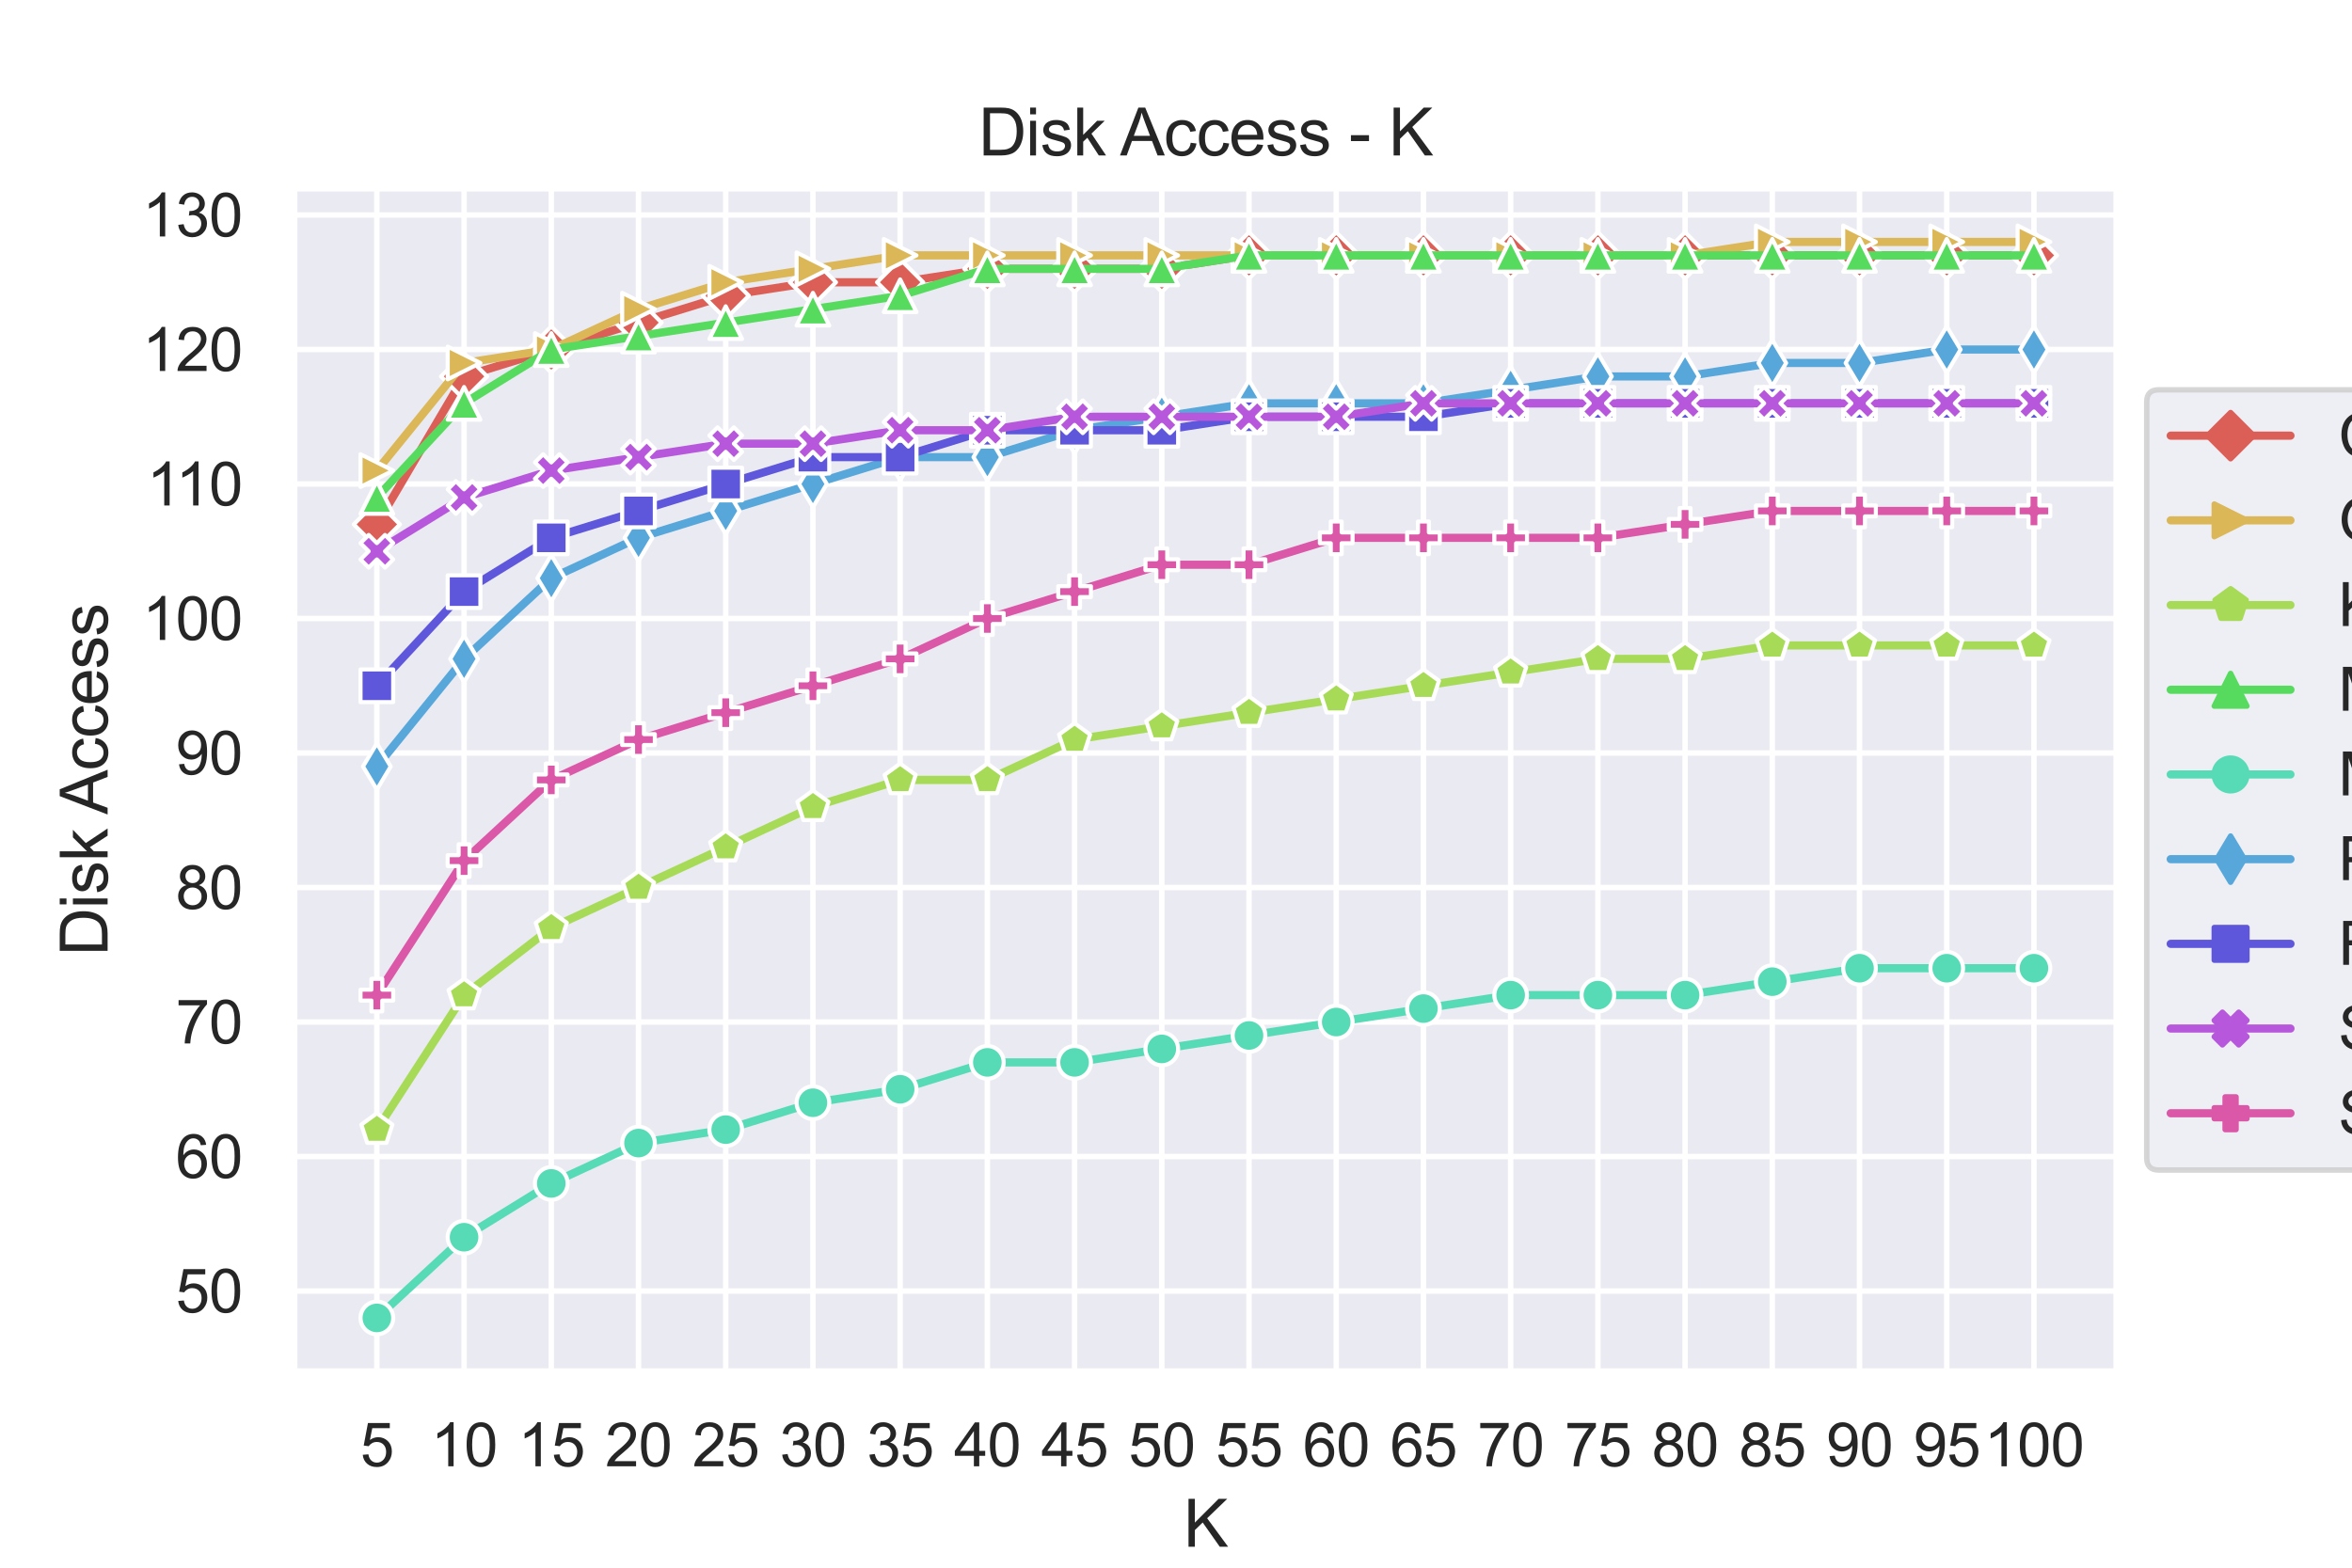 <?xml version="1.0" encoding="utf-8" standalone="no"?>
<!DOCTYPE svg PUBLIC "-//W3C//DTD SVG 1.1//EN"
  "http://www.w3.org/Graphics/SVG/1.1/DTD/svg11.dtd">
<svg xmlns:xlink="http://www.w3.org/1999/xlink" width="432pt" height="288pt" viewBox="0 0 432 288" xmlns="http://www.w3.org/2000/svg" version="1.1">
 <defs>
  <style type="text/css">*{stroke-linejoin: round; stroke-linecap: butt}</style>
 </defs>
 <g id="figure_1">
  <g id="patch_1">
   <path d="M 0 288 
L 432 288 
L 432 0 
L 0 0 
z
" style="fill: #ffffff"/>
  </g>
  <g id="axes_1">
   <g id="patch_2">
    <path d="M 54 252 
L 388.8 252 
L 388.8 34.56 
L 54 34.56 
z
" style="fill: #eaeaf2"/>
   </g>
   <g id="matplotlib.axis_1">
    <g id="xtick_1">
     <g id="line2d_1">
      <path d="M 69.218 252 
L 69.218 34.56 
" clip-path="url(#p48445c76da)" style="fill: none; stroke: #ffffff; stroke-linecap: round"/>
     </g>
     <g id="text_1">
      <!-- 5 -->
      <g style="fill: #262626" transform="translate(66.16 269.374)scale(0.11 -0.11)">
       <defs>
        <path id="ArialMT-35" d="M 266 1200 
L 856 1250 
Q 922 819 1161 601 
Q 1400 384 1738 384 
Q 2144 384 2425 690 
Q 2706 997 2706 1503 
Q 2706 1984 2436 2262 
Q 2166 2541 1728 2541 
Q 1456 2541 1237 2417 
Q 1019 2294 894 2097 
L 366 2166 
L 809 4519 
L 3088 4519 
L 3088 3981 
L 1259 3981 
L 1013 2750 
Q 1425 3038 1878 3038 
Q 2478 3038 2890 2622 
Q 3303 2206 3303 1553 
Q 3303 931 2941 478 
Q 2500 -78 1738 -78 
Q 1113 -78 717 272 
Q 322 622 266 1200 
z
" transform="scale(0.016)"/>
       </defs>
       <use xlink:href="#ArialMT-35"/>
      </g>
     </g>
    </g>
    <g id="xtick_2">
     <g id="line2d_2">
      <path d="M 85.237 252 
L 85.237 34.56 
" clip-path="url(#p48445c76da)" style="fill: none; stroke: #ffffff; stroke-linecap: round"/>
     </g>
     <g id="text_2">
      <!-- 10 -->
      <g style="fill: #262626" transform="translate(79.12 269.374)scale(0.11 -0.11)">
       <defs>
        <path id="ArialMT-31" d="M 2384 0 
L 1822 0 
L 1822 3584 
Q 1619 3391 1289 3197 
Q 959 3003 697 2906 
L 697 3450 
Q 1169 3672 1522 3987 
Q 1875 4303 2022 4600 
L 2384 4600 
L 2384 0 
z
" transform="scale(0.016)"/>
        <path id="ArialMT-30" d="M 266 2259 
Q 266 3072 433 3567 
Q 600 4063 929 4331 
Q 1259 4600 1759 4600 
Q 2128 4600 2406 4451 
Q 2684 4303 2865 4023 
Q 3047 3744 3150 3342 
Q 3253 2941 3253 2259 
Q 3253 1453 3087 958 
Q 2922 463 2592 192 
Q 2263 -78 1759 -78 
Q 1097 -78 719 397 
Q 266 969 266 2259 
z
M 844 2259 
Q 844 1131 1108 757 
Q 1372 384 1759 384 
Q 2147 384 2411 759 
Q 2675 1134 2675 2259 
Q 2675 3391 2411 3762 
Q 2147 4134 1753 4134 
Q 1366 4134 1134 3806 
Q 844 3388 844 2259 
z
" transform="scale(0.016)"/>
       </defs>
       <use xlink:href="#ArialMT-31"/>
       <use xlink:href="#ArialMT-30" x="55.615"/>
      </g>
     </g>
    </g>
    <g id="xtick_3">
     <g id="line2d_3">
      <path d="M 101.256 252 
L 101.256 34.56 
" clip-path="url(#p48445c76da)" style="fill: none; stroke: #ffffff; stroke-linecap: round"/>
     </g>
     <g id="text_3">
      <!-- 15 -->
      <g style="fill: #262626" transform="translate(95.139 269.374)scale(0.11 -0.11)">
       <use xlink:href="#ArialMT-31"/>
       <use xlink:href="#ArialMT-35" x="55.615"/>
      </g>
     </g>
    </g>
    <g id="xtick_4">
     <g id="line2d_4">
      <path d="M 117.276 252 
L 117.276 34.56 
" clip-path="url(#p48445c76da)" style="fill: none; stroke: #ffffff; stroke-linecap: round"/>
     </g>
     <g id="text_4">
      <!-- 20 -->
      <g style="fill: #262626" transform="translate(111.159 269.374)scale(0.11 -0.11)">
       <defs>
        <path id="ArialMT-32" d="M 3222 541 
L 3222 0 
L 194 0 
Q 188 203 259 391 
Q 375 700 629 1000 
Q 884 1300 1366 1694 
Q 2113 2306 2375 2664 
Q 2638 3022 2638 3341 
Q 2638 3675 2398 3904 
Q 2159 4134 1775 4134 
Q 1369 4134 1125 3890 
Q 881 3647 878 3216 
L 300 3275 
Q 359 3922 746 4261 
Q 1134 4600 1788 4600 
Q 2447 4600 2831 4234 
Q 3216 3869 3216 3328 
Q 3216 3053 3103 2787 
Q 2991 2522 2730 2228 
Q 2469 1934 1863 1422 
Q 1356 997 1212 845 
Q 1069 694 975 541 
L 3222 541 
z
" transform="scale(0.016)"/>
       </defs>
       <use xlink:href="#ArialMT-32"/>
       <use xlink:href="#ArialMT-30" x="55.615"/>
      </g>
     </g>
    </g>
    <g id="xtick_5">
     <g id="line2d_5">
      <path d="M 133.295 252 
L 133.295 34.56 
" clip-path="url(#p48445c76da)" style="fill: none; stroke: #ffffff; stroke-linecap: round"/>
     </g>
     <g id="text_5">
      <!-- 25 -->
      <g style="fill: #262626" transform="translate(127.178 269.374)scale(0.11 -0.11)">
       <use xlink:href="#ArialMT-32"/>
       <use xlink:href="#ArialMT-35" x="55.615"/>
      </g>
     </g>
    </g>
    <g id="xtick_6">
     <g id="line2d_6">
      <path d="M 149.314 252 
L 149.314 34.56 
" clip-path="url(#p48445c76da)" style="fill: none; stroke: #ffffff; stroke-linecap: round"/>
     </g>
     <g id="text_6">
      <!-- 30 -->
      <g style="fill: #262626" transform="translate(143.197 269.374)scale(0.11 -0.11)">
       <defs>
        <path id="ArialMT-33" d="M 269 1209 
L 831 1284 
Q 928 806 1161 595 
Q 1394 384 1728 384 
Q 2125 384 2398 659 
Q 2672 934 2672 1341 
Q 2672 1728 2419 1979 
Q 2166 2231 1775 2231 
Q 1616 2231 1378 2169 
L 1441 2663 
Q 1497 2656 1531 2656 
Q 1891 2656 2178 2843 
Q 2466 3031 2466 3422 
Q 2466 3731 2256 3934 
Q 2047 4138 1716 4138 
Q 1388 4138 1169 3931 
Q 950 3725 888 3313 
L 325 3413 
Q 428 3978 793 4289 
Q 1159 4600 1703 4600 
Q 2078 4600 2393 4439 
Q 2709 4278 2876 4000 
Q 3044 3722 3044 3409 
Q 3044 3113 2884 2869 
Q 2725 2625 2413 2481 
Q 2819 2388 3044 2092 
Q 3269 1797 3269 1353 
Q 3269 753 2831 336 
Q 2394 -81 1725 -81 
Q 1122 -81 723 278 
Q 325 638 269 1209 
z
" transform="scale(0.016)"/>
       </defs>
       <use xlink:href="#ArialMT-33"/>
       <use xlink:href="#ArialMT-30" x="55.615"/>
      </g>
     </g>
    </g>
    <g id="xtick_7">
     <g id="line2d_7">
      <path d="M 165.333 252 
L 165.333 34.56 
" clip-path="url(#p48445c76da)" style="fill: none; stroke: #ffffff; stroke-linecap: round"/>
     </g>
     <g id="text_7">
      <!-- 35 -->
      <g style="fill: #262626" transform="translate(159.216 269.374)scale(0.11 -0.11)">
       <use xlink:href="#ArialMT-33"/>
       <use xlink:href="#ArialMT-35" x="55.615"/>
      </g>
     </g>
    </g>
    <g id="xtick_8">
     <g id="line2d_8">
      <path d="M 181.352 252 
L 181.352 34.56 
" clip-path="url(#p48445c76da)" style="fill: none; stroke: #ffffff; stroke-linecap: round"/>
     </g>
     <g id="text_8">
      <!-- 40 -->
      <g style="fill: #262626" transform="translate(175.235 269.374)scale(0.11 -0.11)">
       <defs>
        <path id="ArialMT-34" d="M 2069 0 
L 2069 1097 
L 81 1097 
L 81 1613 
L 2172 4581 
L 2631 4581 
L 2631 1613 
L 3250 1613 
L 3250 1097 
L 2631 1097 
L 2631 0 
L 2069 0 
z
M 2069 1613 
L 2069 3678 
L 634 1613 
L 2069 1613 
z
" transform="scale(0.016)"/>
       </defs>
       <use xlink:href="#ArialMT-34"/>
       <use xlink:href="#ArialMT-30" x="55.615"/>
      </g>
     </g>
    </g>
    <g id="xtick_9">
     <g id="line2d_9">
      <path d="M 197.371 252 
L 197.371 34.56 
" clip-path="url(#p48445c76da)" style="fill: none; stroke: #ffffff; stroke-linecap: round"/>
     </g>
     <g id="text_9">
      <!-- 45 -->
      <g style="fill: #262626" transform="translate(191.254 269.374)scale(0.11 -0.11)">
       <use xlink:href="#ArialMT-34"/>
       <use xlink:href="#ArialMT-35" x="55.615"/>
      </g>
     </g>
    </g>
    <g id="xtick_10">
     <g id="line2d_10">
      <path d="M 213.39 252 
L 213.39 34.56 
" clip-path="url(#p48445c76da)" style="fill: none; stroke: #ffffff; stroke-linecap: round"/>
     </g>
     <g id="text_10">
      <!-- 50 -->
      <g style="fill: #262626" transform="translate(207.273 269.374)scale(0.11 -0.11)">
       <use xlink:href="#ArialMT-35"/>
       <use xlink:href="#ArialMT-30" x="55.615"/>
      </g>
     </g>
    </g>
    <g id="xtick_11">
     <g id="line2d_11">
      <path d="M 229.41 252 
L 229.41 34.56 
" clip-path="url(#p48445c76da)" style="fill: none; stroke: #ffffff; stroke-linecap: round"/>
     </g>
     <g id="text_11">
      <!-- 55 -->
      <g style="fill: #262626" transform="translate(223.293 269.374)scale(0.11 -0.11)">
       <use xlink:href="#ArialMT-35"/>
       <use xlink:href="#ArialMT-35" x="55.615"/>
      </g>
     </g>
    </g>
    <g id="xtick_12">
     <g id="line2d_12">
      <path d="M 245.429 252 
L 245.429 34.56 
" clip-path="url(#p48445c76da)" style="fill: none; stroke: #ffffff; stroke-linecap: round"/>
     </g>
     <g id="text_12">
      <!-- 60 -->
      <g style="fill: #262626" transform="translate(239.312 269.374)scale(0.11 -0.11)">
       <defs>
        <path id="ArialMT-36" d="M 3184 3459 
L 2625 3416 
Q 2550 3747 2413 3897 
Q 2184 4138 1850 4138 
Q 1581 4138 1378 3988 
Q 1113 3794 959 3422 
Q 806 3050 800 2363 
Q 1003 2672 1297 2822 
Q 1591 2972 1913 2972 
Q 2475 2972 2870 2558 
Q 3266 2144 3266 1488 
Q 3266 1056 3080 686 
Q 2894 316 2569 119 
Q 2244 -78 1831 -78 
Q 1128 -78 684 439 
Q 241 956 241 2144 
Q 241 3472 731 4075 
Q 1159 4600 1884 4600 
Q 2425 4600 2770 4297 
Q 3116 3994 3184 3459 
z
M 888 1484 
Q 888 1194 1011 928 
Q 1134 663 1356 523 
Q 1578 384 1822 384 
Q 2178 384 2434 671 
Q 2691 959 2691 1453 
Q 2691 1928 2437 2201 
Q 2184 2475 1800 2475 
Q 1419 2475 1153 2201 
Q 888 1928 888 1484 
z
" transform="scale(0.016)"/>
       </defs>
       <use xlink:href="#ArialMT-36"/>
       <use xlink:href="#ArialMT-30" x="55.615"/>
      </g>
     </g>
    </g>
    <g id="xtick_13">
     <g id="line2d_13">
      <path d="M 261.448 252 
L 261.448 34.56 
" clip-path="url(#p48445c76da)" style="fill: none; stroke: #ffffff; stroke-linecap: round"/>
     </g>
     <g id="text_13">
      <!-- 65 -->
      <g style="fill: #262626" transform="translate(255.331 269.374)scale(0.11 -0.11)">
       <use xlink:href="#ArialMT-36"/>
       <use xlink:href="#ArialMT-35" x="55.615"/>
      </g>
     </g>
    </g>
    <g id="xtick_14">
     <g id="line2d_14">
      <path d="M 277.467 252 
L 277.467 34.56 
" clip-path="url(#p48445c76da)" style="fill: none; stroke: #ffffff; stroke-linecap: round"/>
     </g>
     <g id="text_14">
      <!-- 70 -->
      <g style="fill: #262626" transform="translate(271.35 269.374)scale(0.11 -0.11)">
       <defs>
        <path id="ArialMT-37" d="M 303 3981 
L 303 4522 
L 3269 4522 
L 3269 4084 
Q 2831 3619 2401 2847 
Q 1972 2075 1738 1259 
Q 1569 684 1522 0 
L 944 0 
Q 953 541 1156 1306 
Q 1359 2072 1739 2783 
Q 2119 3494 2547 3981 
L 303 3981 
z
" transform="scale(0.016)"/>
       </defs>
       <use xlink:href="#ArialMT-37"/>
       <use xlink:href="#ArialMT-30" x="55.615"/>
      </g>
     </g>
    </g>
    <g id="xtick_15">
     <g id="line2d_15">
      <path d="M 293.486 252 
L 293.486 34.56 
" clip-path="url(#p48445c76da)" style="fill: none; stroke: #ffffff; stroke-linecap: round"/>
     </g>
     <g id="text_15">
      <!-- 75 -->
      <g style="fill: #262626" transform="translate(287.369 269.374)scale(0.11 -0.11)">
       <use xlink:href="#ArialMT-37"/>
       <use xlink:href="#ArialMT-35" x="55.615"/>
      </g>
     </g>
    </g>
    <g id="xtick_16">
     <g id="line2d_16">
      <path d="M 309.505 252 
L 309.505 34.56 
" clip-path="url(#p48445c76da)" style="fill: none; stroke: #ffffff; stroke-linecap: round"/>
     </g>
     <g id="text_16">
      <!-- 80 -->
      <g style="fill: #262626" transform="translate(303.388 269.374)scale(0.11 -0.11)">
       <defs>
        <path id="ArialMT-38" d="M 1131 2484 
Q 781 2613 612 2850 
Q 444 3088 444 3419 
Q 444 3919 803 4259 
Q 1163 4600 1759 4600 
Q 2359 4600 2725 4251 
Q 3091 3903 3091 3403 
Q 3091 3084 2923 2848 
Q 2756 2613 2416 2484 
Q 2838 2347 3058 2040 
Q 3278 1734 3278 1309 
Q 3278 722 2862 322 
Q 2447 -78 1769 -78 
Q 1091 -78 675 323 
Q 259 725 259 1325 
Q 259 1772 486 2073 
Q 713 2375 1131 2484 
z
M 1019 3438 
Q 1019 3113 1228 2906 
Q 1438 2700 1772 2700 
Q 2097 2700 2305 2904 
Q 2513 3109 2513 3406 
Q 2513 3716 2298 3927 
Q 2084 4138 1766 4138 
Q 1444 4138 1231 3931 
Q 1019 3725 1019 3438 
z
M 838 1322 
Q 838 1081 952 856 
Q 1066 631 1291 507 
Q 1516 384 1775 384 
Q 2178 384 2440 643 
Q 2703 903 2703 1303 
Q 2703 1709 2433 1975 
Q 2163 2241 1756 2241 
Q 1359 2241 1098 1978 
Q 838 1716 838 1322 
z
" transform="scale(0.016)"/>
       </defs>
       <use xlink:href="#ArialMT-38"/>
       <use xlink:href="#ArialMT-30" x="55.615"/>
      </g>
     </g>
    </g>
    <g id="xtick_17">
     <g id="line2d_17">
      <path d="M 325.524 252 
L 325.524 34.56 
" clip-path="url(#p48445c76da)" style="fill: none; stroke: #ffffff; stroke-linecap: round"/>
     </g>
     <g id="text_17">
      <!-- 85 -->
      <g style="fill: #262626" transform="translate(319.407 269.374)scale(0.11 -0.11)">
       <use xlink:href="#ArialMT-38"/>
       <use xlink:href="#ArialMT-35" x="55.615"/>
      </g>
     </g>
    </g>
    <g id="xtick_18">
     <g id="line2d_18">
      <path d="M 341.544 252 
L 341.544 34.56 
" clip-path="url(#p48445c76da)" style="fill: none; stroke: #ffffff; stroke-linecap: round"/>
     </g>
     <g id="text_18">
      <!-- 90 -->
      <g style="fill: #262626" transform="translate(335.427 269.374)scale(0.11 -0.11)">
       <defs>
        <path id="ArialMT-39" d="M 350 1059 
L 891 1109 
Q 959 728 1153 556 
Q 1347 384 1650 384 
Q 1909 384 2104 503 
Q 2300 622 2425 820 
Q 2550 1019 2634 1356 
Q 2719 1694 2719 2044 
Q 2719 2081 2716 2156 
Q 2547 1888 2255 1720 
Q 1963 1553 1622 1553 
Q 1053 1553 659 1965 
Q 266 2378 266 3053 
Q 266 3750 677 4175 
Q 1088 4600 1706 4600 
Q 2153 4600 2523 4359 
Q 2894 4119 3086 3673 
Q 3278 3228 3278 2384 
Q 3278 1506 3087 986 
Q 2897 466 2520 194 
Q 2144 -78 1638 -78 
Q 1100 -78 759 220 
Q 419 519 350 1059 
z
M 2653 3081 
Q 2653 3566 2395 3850 
Q 2138 4134 1775 4134 
Q 1400 4134 1122 3828 
Q 844 3522 844 3034 
Q 844 2597 1108 2323 
Q 1372 2050 1759 2050 
Q 2150 2050 2401 2323 
Q 2653 2597 2653 3081 
z
" transform="scale(0.016)"/>
       </defs>
       <use xlink:href="#ArialMT-39"/>
       <use xlink:href="#ArialMT-30" x="55.615"/>
      </g>
     </g>
    </g>
    <g id="xtick_19">
     <g id="line2d_19">
      <path d="M 357.563 252 
L 357.563 34.56 
" clip-path="url(#p48445c76da)" style="fill: none; stroke: #ffffff; stroke-linecap: round"/>
     </g>
     <g id="text_19">
      <!-- 95 -->
      <g style="fill: #262626" transform="translate(351.446 269.374)scale(0.11 -0.11)">
       <use xlink:href="#ArialMT-39"/>
       <use xlink:href="#ArialMT-35" x="55.615"/>
      </g>
     </g>
    </g>
    <g id="xtick_20">
     <g id="line2d_20">
      <path d="M 373.582 252 
L 373.582 34.56 
" clip-path="url(#p48445c76da)" style="fill: none; stroke: #ffffff; stroke-linecap: round"/>
     </g>
     <g id="text_20">
      <!-- 100 -->
      <g style="fill: #262626" transform="translate(364.406 269.374)scale(0.11 -0.11)">
       <use xlink:href="#ArialMT-31"/>
       <use xlink:href="#ArialMT-30" x="55.615"/>
       <use xlink:href="#ArialMT-30" x="111.23"/>
      </g>
     </g>
    </g>
    <g id="text_21">
     <!-- K -->
     <g style="fill: #262626" transform="translate(217.398 284.149)scale(0.12 -0.12)">
      <defs>
       <path id="ArialMT-4b" d="M 469 0 
L 469 4581 
L 1075 4581 
L 1075 2309 
L 3350 4581 
L 4172 4581 
L 2250 2725 
L 4256 0 
L 3456 0 
L 1825 2319 
L 1075 1588 
L 1075 0 
L 469 0 
z
" transform="scale(0.016)"/>
      </defs>
      <use xlink:href="#ArialMT-4b"/>
     </g>
    </g>
   </g>
   <g id="matplotlib.axis_2">
    <g id="ytick_1">
     <g id="line2d_21">
      <path d="M 54 237.175 
L 388.8 237.175 
" clip-path="url(#p48445c76da)" style="fill: none; stroke: #ffffff; stroke-linecap: round"/>
     </g>
     <g id="text_22">
      <!-- 50 -->
      <g style="fill: #262626" transform="translate(32.266 241.111)scale(0.11 -0.11)">
       <use xlink:href="#ArialMT-35"/>
       <use xlink:href="#ArialMT-30" x="55.615"/>
      </g>
     </g>
    </g>
    <g id="ytick_2">
     <g id="line2d_22">
      <path d="M 54 212.465 
L 388.8 212.465 
" clip-path="url(#p48445c76da)" style="fill: none; stroke: #ffffff; stroke-linecap: round"/>
     </g>
     <g id="text_23">
      <!-- 60 -->
      <g style="fill: #262626" transform="translate(32.266 216.402)scale(0.11 -0.11)">
       <use xlink:href="#ArialMT-36"/>
       <use xlink:href="#ArialMT-30" x="55.615"/>
      </g>
     </g>
    </g>
    <g id="ytick_3">
     <g id="line2d_23">
      <path d="M 54 187.756 
L 388.8 187.756 
" clip-path="url(#p48445c76da)" style="fill: none; stroke: #ffffff; stroke-linecap: round"/>
     </g>
     <g id="text_24">
      <!-- 70 -->
      <g style="fill: #262626" transform="translate(32.266 191.693)scale(0.11 -0.11)">
       <use xlink:href="#ArialMT-37"/>
       <use xlink:href="#ArialMT-30" x="55.615"/>
      </g>
     </g>
    </g>
    <g id="ytick_4">
     <g id="line2d_24">
      <path d="M 54 163.047 
L 388.8 163.047 
" clip-path="url(#p48445c76da)" style="fill: none; stroke: #ffffff; stroke-linecap: round"/>
     </g>
     <g id="text_25">
      <!-- 80 -->
      <g style="fill: #262626" transform="translate(32.266 166.984)scale(0.11 -0.11)">
       <use xlink:href="#ArialMT-38"/>
       <use xlink:href="#ArialMT-30" x="55.615"/>
      </g>
     </g>
    </g>
    <g id="ytick_5">
     <g id="line2d_25">
      <path d="M 54 138.338 
L 388.8 138.338 
" clip-path="url(#p48445c76da)" style="fill: none; stroke: #ffffff; stroke-linecap: round"/>
     </g>
     <g id="text_26">
      <!-- 90 -->
      <g style="fill: #262626" transform="translate(32.266 142.275)scale(0.11 -0.11)">
       <use xlink:href="#ArialMT-39"/>
       <use xlink:href="#ArialMT-30" x="55.615"/>
      </g>
     </g>
    </g>
    <g id="ytick_6">
     <g id="line2d_26">
      <path d="M 54 113.629 
L 388.8 113.629 
" clip-path="url(#p48445c76da)" style="fill: none; stroke: #ffffff; stroke-linecap: round"/>
     </g>
     <g id="text_27">
      <!-- 100 -->
      <g style="fill: #262626" transform="translate(26.149 117.566)scale(0.11 -0.11)">
       <use xlink:href="#ArialMT-31"/>
       <use xlink:href="#ArialMT-30" x="55.615"/>
       <use xlink:href="#ArialMT-30" x="111.23"/>
      </g>
     </g>
    </g>
    <g id="ytick_7">
     <g id="line2d_27">
      <path d="M 54 88.92 
L 388.8 88.92 
" clip-path="url(#p48445c76da)" style="fill: none; stroke: #ffffff; stroke-linecap: round"/>
     </g>
     <g id="text_28">
      <!-- 110 -->
      <g style="fill: #262626" transform="translate(26.96 92.857)scale(0.11 -0.11)">
       <use xlink:href="#ArialMT-31"/>
       <use xlink:href="#ArialMT-31" x="48.24"/>
       <use xlink:href="#ArialMT-30" x="103.855"/>
      </g>
     </g>
    </g>
    <g id="ytick_8">
     <g id="line2d_28">
      <path d="M 54 64.211 
L 388.8 64.211 
" clip-path="url(#p48445c76da)" style="fill: none; stroke: #ffffff; stroke-linecap: round"/>
     </g>
     <g id="text_29">
      <!-- 120 -->
      <g style="fill: #262626" transform="translate(26.149 68.148)scale(0.11 -0.11)">
       <use xlink:href="#ArialMT-31"/>
       <use xlink:href="#ArialMT-32" x="55.615"/>
       <use xlink:href="#ArialMT-30" x="111.23"/>
      </g>
     </g>
    </g>
    <g id="ytick_9">
     <g id="line2d_29">
      <path d="M 54 39.502 
L 388.8 39.502 
" clip-path="url(#p48445c76da)" style="fill: none; stroke: #ffffff; stroke-linecap: round"/>
     </g>
     <g id="text_30">
      <!-- 130 -->
      <g style="fill: #262626" transform="translate(26.149 43.439)scale(0.11 -0.11)">
       <use xlink:href="#ArialMT-31"/>
       <use xlink:href="#ArialMT-33" x="55.615"/>
       <use xlink:href="#ArialMT-30" x="111.23"/>
      </g>
     </g>
    </g>
    <g id="text_31">
     <!-- Disk Access -->
     <g style="fill: #262626" transform="translate(19.764 175.622)rotate(-90)scale(0.12 -0.12)">
      <defs>
       <path id="ArialMT-44" d="M 494 0 
L 494 4581 
L 2072 4581 
Q 2606 4581 2888 4516 
Q 3281 4425 3559 4188 
Q 3922 3881 4101 3404 
Q 4281 2928 4281 2316 
Q 4281 1794 4159 1391 
Q 4038 988 3847 723 
Q 3656 459 3429 307 
Q 3203 156 2883 78 
Q 2563 0 2147 0 
L 494 0 
z
M 1100 541 
L 2078 541 
Q 2531 541 2789 625 
Q 3047 709 3200 863 
Q 3416 1078 3536 1442 
Q 3656 1806 3656 2325 
Q 3656 3044 3420 3430 
Q 3184 3816 2847 3947 
Q 2603 4041 2063 4041 
L 1100 4041 
L 1100 541 
z
" transform="scale(0.016)"/>
       <path id="ArialMT-69" d="M 425 3934 
L 425 4581 
L 988 4581 
L 988 3934 
L 425 3934 
z
M 425 0 
L 425 3319 
L 988 3319 
L 988 0 
L 425 0 
z
" transform="scale(0.016)"/>
       <path id="ArialMT-73" d="M 197 991 
L 753 1078 
Q 800 744 1014 566 
Q 1228 388 1613 388 
Q 2000 388 2187 545 
Q 2375 703 2375 916 
Q 2375 1106 2209 1216 
Q 2094 1291 1634 1406 
Q 1016 1563 777 1677 
Q 538 1791 414 1992 
Q 291 2194 291 2438 
Q 291 2659 392 2848 
Q 494 3038 669 3163 
Q 800 3259 1026 3326 
Q 1253 3394 1513 3394 
Q 1903 3394 2198 3281 
Q 2494 3169 2634 2976 
Q 2775 2784 2828 2463 
L 2278 2388 
Q 2241 2644 2061 2787 
Q 1881 2931 1553 2931 
Q 1166 2931 1000 2803 
Q 834 2675 834 2503 
Q 834 2394 903 2306 
Q 972 2216 1119 2156 
Q 1203 2125 1616 2013 
Q 2213 1853 2448 1751 
Q 2684 1650 2818 1456 
Q 2953 1263 2953 975 
Q 2953 694 2789 445 
Q 2625 197 2315 61 
Q 2006 -75 1616 -75 
Q 969 -75 630 194 
Q 291 463 197 991 
z
" transform="scale(0.016)"/>
       <path id="ArialMT-6b" d="M 425 0 
L 425 4581 
L 988 4581 
L 988 1969 
L 2319 3319 
L 3047 3319 
L 1778 2088 
L 3175 0 
L 2481 0 
L 1384 1697 
L 988 1316 
L 988 0 
L 425 0 
z
" transform="scale(0.016)"/>
       <path id="ArialMT-20" transform="scale(0.016)"/>
       <path id="ArialMT-41" d="M -9 0 
L 1750 4581 
L 2403 4581 
L 4278 0 
L 3588 0 
L 3053 1388 
L 1138 1388 
L 634 0 
L -9 0 
z
M 1313 1881 
L 2866 1881 
L 2388 3150 
Q 2169 3728 2063 4100 
Q 1975 3659 1816 3225 
L 1313 1881 
z
" transform="scale(0.016)"/>
       <path id="ArialMT-63" d="M 2588 1216 
L 3141 1144 
Q 3050 572 2676 248 
Q 2303 -75 1759 -75 
Q 1078 -75 664 370 
Q 250 816 250 1647 
Q 250 2184 428 2587 
Q 606 2991 970 3192 
Q 1334 3394 1763 3394 
Q 2303 3394 2647 3120 
Q 2991 2847 3088 2344 
L 2541 2259 
Q 2463 2594 2264 2762 
Q 2066 2931 1784 2931 
Q 1359 2931 1093 2626 
Q 828 2322 828 1663 
Q 828 994 1084 691 
Q 1341 388 1753 388 
Q 2084 388 2306 591 
Q 2528 794 2588 1216 
z
" transform="scale(0.016)"/>
       <path id="ArialMT-65" d="M 2694 1069 
L 3275 997 
Q 3138 488 2766 206 
Q 2394 -75 1816 -75 
Q 1088 -75 661 373 
Q 234 822 234 1631 
Q 234 2469 665 2931 
Q 1097 3394 1784 3394 
Q 2450 3394 2872 2941 
Q 3294 2488 3294 1666 
Q 3294 1616 3291 1516 
L 816 1516 
Q 847 969 1125 678 
Q 1403 388 1819 388 
Q 2128 388 2347 550 
Q 2566 713 2694 1069 
z
M 847 1978 
L 2700 1978 
Q 2663 2397 2488 2606 
Q 2219 2931 1791 2931 
Q 1403 2931 1139 2672 
Q 875 2413 847 1978 
z
" transform="scale(0.016)"/>
      </defs>
      <use xlink:href="#ArialMT-44"/>
      <use xlink:href="#ArialMT-69" x="72.217"/>
      <use xlink:href="#ArialMT-73" x="94.434"/>
      <use xlink:href="#ArialMT-6b" x="144.434"/>
      <use xlink:href="#ArialMT-20" x="194.434"/>
      <use xlink:href="#ArialMT-41" x="216.717"/>
      <use xlink:href="#ArialMT-63" x="283.416"/>
      <use xlink:href="#ArialMT-63" x="333.416"/>
      <use xlink:href="#ArialMT-65" x="383.416"/>
      <use xlink:href="#ArialMT-73" x="439.031"/>
      <use xlink:href="#ArialMT-73" x="489.031"/>
     </g>
    </g>
   </g>
   <g id="line2d_30">
    <path d="M 69.218 96.333 
L 85.237 69.153 
L 101.256 64.211 
L 117.276 59.269 
L 133.295 54.327 
L 149.314 51.856 
L 165.333 51.856 
L 181.352 49.385 
L 197.371 49.385 
L 213.39 49.385 
L 229.41 46.915 
L 245.429 46.915 
L 261.448 46.915 
L 277.467 46.915 
L 293.486 46.915 
L 309.505 46.915 
L 325.524 46.915 
L 341.544 46.915 
L 357.563 46.915 
L 373.582 46.915 
" clip-path="url(#p48445c76da)" style="fill: none; stroke: #db5f57; stroke-width: 1.5; stroke-linecap: round"/>
    <defs>
     <path id="m3bd57d38b2" d="M -0 4.243 
L 4.243 0 
L 0 -4.243 
L -4.243 -0 
z
" style="stroke: #ffffff; stroke-width: 0.75; stroke-linejoin: miter"/>
    </defs>
    <g clip-path="url(#p48445c76da)">
     <use xlink:href="#m3bd57d38b2" x="69.218" y="96.333" style="fill: #db5f57; stroke: #ffffff; stroke-width: 0.75; stroke-linejoin: miter"/>
     <use xlink:href="#m3bd57d38b2" x="85.237" y="69.153" style="fill: #db5f57; stroke: #ffffff; stroke-width: 0.75; stroke-linejoin: miter"/>
     <use xlink:href="#m3bd57d38b2" x="101.256" y="64.211" style="fill: #db5f57; stroke: #ffffff; stroke-width: 0.75; stroke-linejoin: miter"/>
     <use xlink:href="#m3bd57d38b2" x="117.276" y="59.269" style="fill: #db5f57; stroke: #ffffff; stroke-width: 0.75; stroke-linejoin: miter"/>
     <use xlink:href="#m3bd57d38b2" x="133.295" y="54.327" style="fill: #db5f57; stroke: #ffffff; stroke-width: 0.75; stroke-linejoin: miter"/>
     <use xlink:href="#m3bd57d38b2" x="149.314" y="51.856" style="fill: #db5f57; stroke: #ffffff; stroke-width: 0.75; stroke-linejoin: miter"/>
     <use xlink:href="#m3bd57d38b2" x="165.333" y="51.856" style="fill: #db5f57; stroke: #ffffff; stroke-width: 0.75; stroke-linejoin: miter"/>
     <use xlink:href="#m3bd57d38b2" x="181.352" y="49.385" style="fill: #db5f57; stroke: #ffffff; stroke-width: 0.75; stroke-linejoin: miter"/>
     <use xlink:href="#m3bd57d38b2" x="197.371" y="49.385" style="fill: #db5f57; stroke: #ffffff; stroke-width: 0.75; stroke-linejoin: miter"/>
     <use xlink:href="#m3bd57d38b2" x="213.39" y="49.385" style="fill: #db5f57; stroke: #ffffff; stroke-width: 0.75; stroke-linejoin: miter"/>
     <use xlink:href="#m3bd57d38b2" x="229.41" y="46.915" style="fill: #db5f57; stroke: #ffffff; stroke-width: 0.75; stroke-linejoin: miter"/>
     <use xlink:href="#m3bd57d38b2" x="245.429" y="46.915" style="fill: #db5f57; stroke: #ffffff; stroke-width: 0.75; stroke-linejoin: miter"/>
     <use xlink:href="#m3bd57d38b2" x="261.448" y="46.915" style="fill: #db5f57; stroke: #ffffff; stroke-width: 0.75; stroke-linejoin: miter"/>
     <use xlink:href="#m3bd57d38b2" x="277.467" y="46.915" style="fill: #db5f57; stroke: #ffffff; stroke-width: 0.75; stroke-linejoin: miter"/>
     <use xlink:href="#m3bd57d38b2" x="293.486" y="46.915" style="fill: #db5f57; stroke: #ffffff; stroke-width: 0.75; stroke-linejoin: miter"/>
     <use xlink:href="#m3bd57d38b2" x="309.505" y="46.915" style="fill: #db5f57; stroke: #ffffff; stroke-width: 0.75; stroke-linejoin: miter"/>
     <use xlink:href="#m3bd57d38b2" x="325.524" y="46.915" style="fill: #db5f57; stroke: #ffffff; stroke-width: 0.75; stroke-linejoin: miter"/>
     <use xlink:href="#m3bd57d38b2" x="341.544" y="46.915" style="fill: #db5f57; stroke: #ffffff; stroke-width: 0.75; stroke-linejoin: miter"/>
     <use xlink:href="#m3bd57d38b2" x="357.563" y="46.915" style="fill: #db5f57; stroke: #ffffff; stroke-width: 0.75; stroke-linejoin: miter"/>
     <use xlink:href="#m3bd57d38b2" x="373.582" y="46.915" style="fill: #db5f57; stroke: #ffffff; stroke-width: 0.75; stroke-linejoin: miter"/>
    </g>
   </g>
   <g id="line2d_31">
    <path d="M 69.218 86.449 
L 85.237 66.682 
L 101.256 64.211 
L 117.276 56.798 
L 133.295 51.856 
L 149.314 49.385 
L 165.333 46.915 
L 181.352 46.915 
L 197.371 46.915 
L 213.39 46.915 
L 229.41 46.915 
L 245.429 46.915 
L 261.448 46.915 
L 277.467 46.915 
L 293.486 46.915 
L 309.505 46.915 
L 325.524 44.444 
L 341.544 44.444 
L 357.563 44.444 
L 373.582 44.444 
" clip-path="url(#p48445c76da)" style="fill: none; stroke: #dbb757; stroke-width: 1.5; stroke-linecap: round"/>
    <defs>
     <path id="me76da65ec0" d="M 3 0 
L -3 -3 
L -3 3 
z
" style="stroke: #ffffff; stroke-width: 0.75; stroke-linejoin: miter"/>
    </defs>
    <g clip-path="url(#p48445c76da)">
     <use xlink:href="#me76da65ec0" x="69.218" y="86.449" style="fill: #dbb757; stroke: #ffffff; stroke-width: 0.75; stroke-linejoin: miter"/>
     <use xlink:href="#me76da65ec0" x="85.237" y="66.682" style="fill: #dbb757; stroke: #ffffff; stroke-width: 0.75; stroke-linejoin: miter"/>
     <use xlink:href="#me76da65ec0" x="101.256" y="64.211" style="fill: #dbb757; stroke: #ffffff; stroke-width: 0.75; stroke-linejoin: miter"/>
     <use xlink:href="#me76da65ec0" x="117.276" y="56.798" style="fill: #dbb757; stroke: #ffffff; stroke-width: 0.75; stroke-linejoin: miter"/>
     <use xlink:href="#me76da65ec0" x="133.295" y="51.856" style="fill: #dbb757; stroke: #ffffff; stroke-width: 0.75; stroke-linejoin: miter"/>
     <use xlink:href="#me76da65ec0" x="149.314" y="49.385" style="fill: #dbb757; stroke: #ffffff; stroke-width: 0.75; stroke-linejoin: miter"/>
     <use xlink:href="#me76da65ec0" x="165.333" y="46.915" style="fill: #dbb757; stroke: #ffffff; stroke-width: 0.75; stroke-linejoin: miter"/>
     <use xlink:href="#me76da65ec0" x="181.352" y="46.915" style="fill: #dbb757; stroke: #ffffff; stroke-width: 0.75; stroke-linejoin: miter"/>
     <use xlink:href="#me76da65ec0" x="197.371" y="46.915" style="fill: #dbb757; stroke: #ffffff; stroke-width: 0.75; stroke-linejoin: miter"/>
     <use xlink:href="#me76da65ec0" x="213.39" y="46.915" style="fill: #dbb757; stroke: #ffffff; stroke-width: 0.75; stroke-linejoin: miter"/>
     <use xlink:href="#me76da65ec0" x="229.41" y="46.915" style="fill: #dbb757; stroke: #ffffff; stroke-width: 0.75; stroke-linejoin: miter"/>
     <use xlink:href="#me76da65ec0" x="245.429" y="46.915" style="fill: #dbb757; stroke: #ffffff; stroke-width: 0.75; stroke-linejoin: miter"/>
     <use xlink:href="#me76da65ec0" x="261.448" y="46.915" style="fill: #dbb757; stroke: #ffffff; stroke-width: 0.75; stroke-linejoin: miter"/>
     <use xlink:href="#me76da65ec0" x="277.467" y="46.915" style="fill: #dbb757; stroke: #ffffff; stroke-width: 0.75; stroke-linejoin: miter"/>
     <use xlink:href="#me76da65ec0" x="293.486" y="46.915" style="fill: #dbb757; stroke: #ffffff; stroke-width: 0.75; stroke-linejoin: miter"/>
     <use xlink:href="#me76da65ec0" x="309.505" y="46.915" style="fill: #dbb757; stroke: #ffffff; stroke-width: 0.75; stroke-linejoin: miter"/>
     <use xlink:href="#me76da65ec0" x="325.524" y="44.444" style="fill: #dbb757; stroke: #ffffff; stroke-width: 0.75; stroke-linejoin: miter"/>
     <use xlink:href="#me76da65ec0" x="341.544" y="44.444" style="fill: #dbb757; stroke: #ffffff; stroke-width: 0.75; stroke-linejoin: miter"/>
     <use xlink:href="#me76da65ec0" x="357.563" y="44.444" style="fill: #dbb757; stroke: #ffffff; stroke-width: 0.75; stroke-linejoin: miter"/>
     <use xlink:href="#me76da65ec0" x="373.582" y="44.444" style="fill: #dbb757; stroke: #ffffff; stroke-width: 0.75; stroke-linejoin: miter"/>
    </g>
   </g>
   <g id="line2d_32">
    <path d="M 69.218 207.524 
L 85.237 182.815 
L 101.256 170.46 
L 117.276 163.047 
L 133.295 155.635 
L 149.314 148.222 
L 165.333 143.28 
L 181.352 143.28 
L 197.371 135.867 
L 213.39 133.396 
L 229.41 130.925 
L 245.429 128.455 
L 261.448 125.984 
L 277.467 123.513 
L 293.486 121.042 
L 309.505 121.042 
L 325.524 118.571 
L 341.544 118.571 
L 357.563 118.571 
L 373.582 118.571 
" clip-path="url(#p48445c76da)" style="fill: none; stroke: #a7db57; stroke-width: 1.5; stroke-linecap: round"/>
    <defs>
     <path id="m7db2d9ef2d" d="M 0 -3 
L -2.853 -0.927 
L -1.763 2.427 
L 1.763 2.427 
L 2.853 -0.927 
z
" style="stroke: #ffffff; stroke-width: 0.75; stroke-linejoin: miter"/>
    </defs>
    <g clip-path="url(#p48445c76da)">
     <use xlink:href="#m7db2d9ef2d" x="69.218" y="207.524" style="fill: #a7db57; stroke: #ffffff; stroke-width: 0.75; stroke-linejoin: miter"/>
     <use xlink:href="#m7db2d9ef2d" x="85.237" y="182.815" style="fill: #a7db57; stroke: #ffffff; stroke-width: 0.75; stroke-linejoin: miter"/>
     <use xlink:href="#m7db2d9ef2d" x="101.256" y="170.46" style="fill: #a7db57; stroke: #ffffff; stroke-width: 0.75; stroke-linejoin: miter"/>
     <use xlink:href="#m7db2d9ef2d" x="117.276" y="163.047" style="fill: #a7db57; stroke: #ffffff; stroke-width: 0.75; stroke-linejoin: miter"/>
     <use xlink:href="#m7db2d9ef2d" x="133.295" y="155.635" style="fill: #a7db57; stroke: #ffffff; stroke-width: 0.75; stroke-linejoin: miter"/>
     <use xlink:href="#m7db2d9ef2d" x="149.314" y="148.222" style="fill: #a7db57; stroke: #ffffff; stroke-width: 0.75; stroke-linejoin: miter"/>
     <use xlink:href="#m7db2d9ef2d" x="165.333" y="143.28" style="fill: #a7db57; stroke: #ffffff; stroke-width: 0.75; stroke-linejoin: miter"/>
     <use xlink:href="#m7db2d9ef2d" x="181.352" y="143.28" style="fill: #a7db57; stroke: #ffffff; stroke-width: 0.75; stroke-linejoin: miter"/>
     <use xlink:href="#m7db2d9ef2d" x="197.371" y="135.867" style="fill: #a7db57; stroke: #ffffff; stroke-width: 0.75; stroke-linejoin: miter"/>
     <use xlink:href="#m7db2d9ef2d" x="213.39" y="133.396" style="fill: #a7db57; stroke: #ffffff; stroke-width: 0.75; stroke-linejoin: miter"/>
     <use xlink:href="#m7db2d9ef2d" x="229.41" y="130.925" style="fill: #a7db57; stroke: #ffffff; stroke-width: 0.75; stroke-linejoin: miter"/>
     <use xlink:href="#m7db2d9ef2d" x="245.429" y="128.455" style="fill: #a7db57; stroke: #ffffff; stroke-width: 0.75; stroke-linejoin: miter"/>
     <use xlink:href="#m7db2d9ef2d" x="261.448" y="125.984" style="fill: #a7db57; stroke: #ffffff; stroke-width: 0.75; stroke-linejoin: miter"/>
     <use xlink:href="#m7db2d9ef2d" x="277.467" y="123.513" style="fill: #a7db57; stroke: #ffffff; stroke-width: 0.75; stroke-linejoin: miter"/>
     <use xlink:href="#m7db2d9ef2d" x="293.486" y="121.042" style="fill: #a7db57; stroke: #ffffff; stroke-width: 0.75; stroke-linejoin: miter"/>
     <use xlink:href="#m7db2d9ef2d" x="309.505" y="121.042" style="fill: #a7db57; stroke: #ffffff; stroke-width: 0.75; stroke-linejoin: miter"/>
     <use xlink:href="#m7db2d9ef2d" x="325.524" y="118.571" style="fill: #a7db57; stroke: #ffffff; stroke-width: 0.75; stroke-linejoin: miter"/>
     <use xlink:href="#m7db2d9ef2d" x="341.544" y="118.571" style="fill: #a7db57; stroke: #ffffff; stroke-width: 0.75; stroke-linejoin: miter"/>
     <use xlink:href="#m7db2d9ef2d" x="357.563" y="118.571" style="fill: #a7db57; stroke: #ffffff; stroke-width: 0.75; stroke-linejoin: miter"/>
     <use xlink:href="#m7db2d9ef2d" x="373.582" y="118.571" style="fill: #a7db57; stroke: #ffffff; stroke-width: 0.75; stroke-linejoin: miter"/>
    </g>
   </g>
   <g id="line2d_33">
    <path d="M 69.218 91.391 
L 85.237 74.095 
L 101.256 64.211 
L 117.276 61.74 
L 133.295 59.269 
L 149.314 56.798 
L 165.333 54.327 
L 181.352 49.385 
L 197.371 49.385 
L 213.39 49.385 
L 229.41 46.915 
L 245.429 46.915 
L 261.448 46.915 
L 277.467 46.915 
L 293.486 46.915 
L 309.505 46.915 
L 325.524 46.915 
L 341.544 46.915 
L 357.563 46.915 
L 373.582 46.915 
" clip-path="url(#p48445c76da)" style="fill: none; stroke: #57db5f; stroke-width: 1.5; stroke-linecap: round"/>
    <defs>
     <path id="m9ca33c1fe5" d="M 0 -3 
L -3 3 
L 3 3 
z
" style="stroke: #ffffff; stroke-width: 0.75; stroke-linejoin: miter"/>
    </defs>
    <g clip-path="url(#p48445c76da)">
     <use xlink:href="#m9ca33c1fe5" x="69.218" y="91.391" style="fill: #57db5f; stroke: #ffffff; stroke-width: 0.75; stroke-linejoin: miter"/>
     <use xlink:href="#m9ca33c1fe5" x="85.237" y="74.095" style="fill: #57db5f; stroke: #ffffff; stroke-width: 0.75; stroke-linejoin: miter"/>
     <use xlink:href="#m9ca33c1fe5" x="101.256" y="64.211" style="fill: #57db5f; stroke: #ffffff; stroke-width: 0.75; stroke-linejoin: miter"/>
     <use xlink:href="#m9ca33c1fe5" x="117.276" y="61.74" style="fill: #57db5f; stroke: #ffffff; stroke-width: 0.75; stroke-linejoin: miter"/>
     <use xlink:href="#m9ca33c1fe5" x="133.295" y="59.269" style="fill: #57db5f; stroke: #ffffff; stroke-width: 0.75; stroke-linejoin: miter"/>
     <use xlink:href="#m9ca33c1fe5" x="149.314" y="56.798" style="fill: #57db5f; stroke: #ffffff; stroke-width: 0.75; stroke-linejoin: miter"/>
     <use xlink:href="#m9ca33c1fe5" x="165.333" y="54.327" style="fill: #57db5f; stroke: #ffffff; stroke-width: 0.75; stroke-linejoin: miter"/>
     <use xlink:href="#m9ca33c1fe5" x="181.352" y="49.385" style="fill: #57db5f; stroke: #ffffff; stroke-width: 0.75; stroke-linejoin: miter"/>
     <use xlink:href="#m9ca33c1fe5" x="197.371" y="49.385" style="fill: #57db5f; stroke: #ffffff; stroke-width: 0.75; stroke-linejoin: miter"/>
     <use xlink:href="#m9ca33c1fe5" x="213.39" y="49.385" style="fill: #57db5f; stroke: #ffffff; stroke-width: 0.75; stroke-linejoin: miter"/>
     <use xlink:href="#m9ca33c1fe5" x="229.41" y="46.915" style="fill: #57db5f; stroke: #ffffff; stroke-width: 0.75; stroke-linejoin: miter"/>
     <use xlink:href="#m9ca33c1fe5" x="245.429" y="46.915" style="fill: #57db5f; stroke: #ffffff; stroke-width: 0.75; stroke-linejoin: miter"/>
     <use xlink:href="#m9ca33c1fe5" x="261.448" y="46.915" style="fill: #57db5f; stroke: #ffffff; stroke-width: 0.75; stroke-linejoin: miter"/>
     <use xlink:href="#m9ca33c1fe5" x="277.467" y="46.915" style="fill: #57db5f; stroke: #ffffff; stroke-width: 0.75; stroke-linejoin: miter"/>
     <use xlink:href="#m9ca33c1fe5" x="293.486" y="46.915" style="fill: #57db5f; stroke: #ffffff; stroke-width: 0.75; stroke-linejoin: miter"/>
     <use xlink:href="#m9ca33c1fe5" x="309.505" y="46.915" style="fill: #57db5f; stroke: #ffffff; stroke-width: 0.75; stroke-linejoin: miter"/>
     <use xlink:href="#m9ca33c1fe5" x="325.524" y="46.915" style="fill: #57db5f; stroke: #ffffff; stroke-width: 0.75; stroke-linejoin: miter"/>
     <use xlink:href="#m9ca33c1fe5" x="341.544" y="46.915" style="fill: #57db5f; stroke: #ffffff; stroke-width: 0.75; stroke-linejoin: miter"/>
     <use xlink:href="#m9ca33c1fe5" x="357.563" y="46.915" style="fill: #57db5f; stroke: #ffffff; stroke-width: 0.75; stroke-linejoin: miter"/>
     <use xlink:href="#m9ca33c1fe5" x="373.582" y="46.915" style="fill: #57db5f; stroke: #ffffff; stroke-width: 0.75; stroke-linejoin: miter"/>
    </g>
   </g>
   <g id="line2d_34">
    <path d="M 69.218 242.116 
L 85.237 227.291 
L 101.256 217.407 
L 117.276 209.995 
L 133.295 207.524 
L 149.314 202.582 
L 165.333 200.111 
L 181.352 195.169 
L 197.371 195.169 
L 213.39 192.698 
L 229.41 190.227 
L 245.429 187.756 
L 261.448 185.285 
L 277.467 182.815 
L 293.486 182.815 
L 309.505 182.815 
L 325.524 180.344 
L 341.544 177.873 
L 357.563 177.873 
L 373.582 177.873 
" clip-path="url(#p48445c76da)" style="fill: none; stroke: #57dbb7; stroke-width: 1.5; stroke-linecap: round"/>
    <defs>
     <path id="m97b8ab07b5" d="M 0 3 
C 0.796 3 1.559 2.684 2.121 2.121 
C 2.684 1.559 3 0.796 3 0 
C 3 -0.796 2.684 -1.559 2.121 -2.121 
C 1.559 -2.684 0.796 -3 0 -3 
C -0.796 -3 -1.559 -2.684 -2.121 -2.121 
C -2.684 -1.559 -3 -0.796 -3 0 
C -3 0.796 -2.684 1.559 -2.121 2.121 
C -1.559 2.684 -0.796 3 0 3 
z
" style="stroke: #ffffff; stroke-width: 0.75"/>
    </defs>
    <g clip-path="url(#p48445c76da)">
     <use xlink:href="#m97b8ab07b5" x="69.218" y="242.116" style="fill: #57dbb7; stroke: #ffffff; stroke-width: 0.75"/>
     <use xlink:href="#m97b8ab07b5" x="85.237" y="227.291" style="fill: #57dbb7; stroke: #ffffff; stroke-width: 0.75"/>
     <use xlink:href="#m97b8ab07b5" x="101.256" y="217.407" style="fill: #57dbb7; stroke: #ffffff; stroke-width: 0.75"/>
     <use xlink:href="#m97b8ab07b5" x="117.276" y="209.995" style="fill: #57dbb7; stroke: #ffffff; stroke-width: 0.75"/>
     <use xlink:href="#m97b8ab07b5" x="133.295" y="207.524" style="fill: #57dbb7; stroke: #ffffff; stroke-width: 0.75"/>
     <use xlink:href="#m97b8ab07b5" x="149.314" y="202.582" style="fill: #57dbb7; stroke: #ffffff; stroke-width: 0.75"/>
     <use xlink:href="#m97b8ab07b5" x="165.333" y="200.111" style="fill: #57dbb7; stroke: #ffffff; stroke-width: 0.75"/>
     <use xlink:href="#m97b8ab07b5" x="181.352" y="195.169" style="fill: #57dbb7; stroke: #ffffff; stroke-width: 0.75"/>
     <use xlink:href="#m97b8ab07b5" x="197.371" y="195.169" style="fill: #57dbb7; stroke: #ffffff; stroke-width: 0.75"/>
     <use xlink:href="#m97b8ab07b5" x="213.39" y="192.698" style="fill: #57dbb7; stroke: #ffffff; stroke-width: 0.75"/>
     <use xlink:href="#m97b8ab07b5" x="229.41" y="190.227" style="fill: #57dbb7; stroke: #ffffff; stroke-width: 0.75"/>
     <use xlink:href="#m97b8ab07b5" x="245.429" y="187.756" style="fill: #57dbb7; stroke: #ffffff; stroke-width: 0.75"/>
     <use xlink:href="#m97b8ab07b5" x="261.448" y="185.285" style="fill: #57dbb7; stroke: #ffffff; stroke-width: 0.75"/>
     <use xlink:href="#m97b8ab07b5" x="277.467" y="182.815" style="fill: #57dbb7; stroke: #ffffff; stroke-width: 0.75"/>
     <use xlink:href="#m97b8ab07b5" x="293.486" y="182.815" style="fill: #57dbb7; stroke: #ffffff; stroke-width: 0.75"/>
     <use xlink:href="#m97b8ab07b5" x="309.505" y="182.815" style="fill: #57dbb7; stroke: #ffffff; stroke-width: 0.75"/>
     <use xlink:href="#m97b8ab07b5" x="325.524" y="180.344" style="fill: #57dbb7; stroke: #ffffff; stroke-width: 0.75"/>
     <use xlink:href="#m97b8ab07b5" x="341.544" y="177.873" style="fill: #57dbb7; stroke: #ffffff; stroke-width: 0.75"/>
     <use xlink:href="#m97b8ab07b5" x="357.563" y="177.873" style="fill: #57dbb7; stroke: #ffffff; stroke-width: 0.75"/>
     <use xlink:href="#m97b8ab07b5" x="373.582" y="177.873" style="fill: #57dbb7; stroke: #ffffff; stroke-width: 0.75"/>
    </g>
   </g>
   <g id="line2d_35">
    <path d="M 69.218 140.809 
L 85.237 121.042 
L 101.256 106.216 
L 117.276 98.804 
L 133.295 93.862 
L 149.314 88.92 
L 165.333 83.978 
L 181.352 83.978 
L 197.371 79.036 
L 213.39 76.565 
L 229.41 74.095 
L 245.429 74.095 
L 261.448 74.095 
L 277.467 71.624 
L 293.486 69.153 
L 309.505 69.153 
L 325.524 66.682 
L 341.544 66.682 
L 357.563 64.211 
L 373.582 64.211 
" clip-path="url(#p48445c76da)" style="fill: none; stroke: #57a7db; stroke-width: 1.5; stroke-linecap: round"/>
    <defs>
     <path id="m3a2b2e750d" d="M -0 4.243 
L 2.546 0 
L 0 -4.243 
L -2.546 -0 
z
" style="stroke: #ffffff; stroke-width: 0.75; stroke-linejoin: miter"/>
    </defs>
    <g clip-path="url(#p48445c76da)">
     <use xlink:href="#m3a2b2e750d" x="69.218" y="140.809" style="fill: #57a7db; stroke: #ffffff; stroke-width: 0.75; stroke-linejoin: miter"/>
     <use xlink:href="#m3a2b2e750d" x="85.237" y="121.042" style="fill: #57a7db; stroke: #ffffff; stroke-width: 0.75; stroke-linejoin: miter"/>
     <use xlink:href="#m3a2b2e750d" x="101.256" y="106.216" style="fill: #57a7db; stroke: #ffffff; stroke-width: 0.75; stroke-linejoin: miter"/>
     <use xlink:href="#m3a2b2e750d" x="117.276" y="98.804" style="fill: #57a7db; stroke: #ffffff; stroke-width: 0.75; stroke-linejoin: miter"/>
     <use xlink:href="#m3a2b2e750d" x="133.295" y="93.862" style="fill: #57a7db; stroke: #ffffff; stroke-width: 0.75; stroke-linejoin: miter"/>
     <use xlink:href="#m3a2b2e750d" x="149.314" y="88.92" style="fill: #57a7db; stroke: #ffffff; stroke-width: 0.75; stroke-linejoin: miter"/>
     <use xlink:href="#m3a2b2e750d" x="165.333" y="83.978" style="fill: #57a7db; stroke: #ffffff; stroke-width: 0.75; stroke-linejoin: miter"/>
     <use xlink:href="#m3a2b2e750d" x="181.352" y="83.978" style="fill: #57a7db; stroke: #ffffff; stroke-width: 0.75; stroke-linejoin: miter"/>
     <use xlink:href="#m3a2b2e750d" x="197.371" y="79.036" style="fill: #57a7db; stroke: #ffffff; stroke-width: 0.75; stroke-linejoin: miter"/>
     <use xlink:href="#m3a2b2e750d" x="213.39" y="76.565" style="fill: #57a7db; stroke: #ffffff; stroke-width: 0.75; stroke-linejoin: miter"/>
     <use xlink:href="#m3a2b2e750d" x="229.41" y="74.095" style="fill: #57a7db; stroke: #ffffff; stroke-width: 0.75; stroke-linejoin: miter"/>
     <use xlink:href="#m3a2b2e750d" x="245.429" y="74.095" style="fill: #57a7db; stroke: #ffffff; stroke-width: 0.75; stroke-linejoin: miter"/>
     <use xlink:href="#m3a2b2e750d" x="261.448" y="74.095" style="fill: #57a7db; stroke: #ffffff; stroke-width: 0.75; stroke-linejoin: miter"/>
     <use xlink:href="#m3a2b2e750d" x="277.467" y="71.624" style="fill: #57a7db; stroke: #ffffff; stroke-width: 0.75; stroke-linejoin: miter"/>
     <use xlink:href="#m3a2b2e750d" x="293.486" y="69.153" style="fill: #57a7db; stroke: #ffffff; stroke-width: 0.75; stroke-linejoin: miter"/>
     <use xlink:href="#m3a2b2e750d" x="309.505" y="69.153" style="fill: #57a7db; stroke: #ffffff; stroke-width: 0.75; stroke-linejoin: miter"/>
     <use xlink:href="#m3a2b2e750d" x="325.524" y="66.682" style="fill: #57a7db; stroke: #ffffff; stroke-width: 0.75; stroke-linejoin: miter"/>
     <use xlink:href="#m3a2b2e750d" x="341.544" y="66.682" style="fill: #57a7db; stroke: #ffffff; stroke-width: 0.75; stroke-linejoin: miter"/>
     <use xlink:href="#m3a2b2e750d" x="357.563" y="64.211" style="fill: #57a7db; stroke: #ffffff; stroke-width: 0.75; stroke-linejoin: miter"/>
     <use xlink:href="#m3a2b2e750d" x="373.582" y="64.211" style="fill: #57a7db; stroke: #ffffff; stroke-width: 0.75; stroke-linejoin: miter"/>
    </g>
   </g>
   <g id="line2d_36">
    <path d="M 69.218 125.984 
L 85.237 108.687 
L 101.256 98.804 
L 117.276 93.862 
L 133.295 88.92 
L 149.314 83.978 
L 165.333 83.978 
L 181.352 79.036 
L 197.371 79.036 
L 213.39 79.036 
L 229.41 76.565 
L 245.429 76.565 
L 261.448 76.565 
L 277.467 74.095 
L 293.486 74.095 
L 309.505 74.095 
L 325.524 74.095 
L 341.544 74.095 
L 357.563 74.095 
L 373.582 74.095 
" clip-path="url(#p48445c76da)" style="fill: none; stroke: #5f57db; stroke-width: 1.5; stroke-linecap: round"/>
    <defs>
     <path id="mf419587bc2" d="M -3 3 
L 3 3 
L 3 -3 
L -3 -3 
z
" style="stroke: #ffffff; stroke-width: 0.75; stroke-linejoin: miter"/>
    </defs>
    <g clip-path="url(#p48445c76da)">
     <use xlink:href="#mf419587bc2" x="69.218" y="125.984" style="fill: #5f57db; stroke: #ffffff; stroke-width: 0.75; stroke-linejoin: miter"/>
     <use xlink:href="#mf419587bc2" x="85.237" y="108.687" style="fill: #5f57db; stroke: #ffffff; stroke-width: 0.75; stroke-linejoin: miter"/>
     <use xlink:href="#mf419587bc2" x="101.256" y="98.804" style="fill: #5f57db; stroke: #ffffff; stroke-width: 0.75; stroke-linejoin: miter"/>
     <use xlink:href="#mf419587bc2" x="117.276" y="93.862" style="fill: #5f57db; stroke: #ffffff; stroke-width: 0.75; stroke-linejoin: miter"/>
     <use xlink:href="#mf419587bc2" x="133.295" y="88.92" style="fill: #5f57db; stroke: #ffffff; stroke-width: 0.75; stroke-linejoin: miter"/>
     <use xlink:href="#mf419587bc2" x="149.314" y="83.978" style="fill: #5f57db; stroke: #ffffff; stroke-width: 0.75; stroke-linejoin: miter"/>
     <use xlink:href="#mf419587bc2" x="165.333" y="83.978" style="fill: #5f57db; stroke: #ffffff; stroke-width: 0.75; stroke-linejoin: miter"/>
     <use xlink:href="#mf419587bc2" x="181.352" y="79.036" style="fill: #5f57db; stroke: #ffffff; stroke-width: 0.75; stroke-linejoin: miter"/>
     <use xlink:href="#mf419587bc2" x="197.371" y="79.036" style="fill: #5f57db; stroke: #ffffff; stroke-width: 0.75; stroke-linejoin: miter"/>
     <use xlink:href="#mf419587bc2" x="213.39" y="79.036" style="fill: #5f57db; stroke: #ffffff; stroke-width: 0.75; stroke-linejoin: miter"/>
     <use xlink:href="#mf419587bc2" x="229.41" y="76.565" style="fill: #5f57db; stroke: #ffffff; stroke-width: 0.75; stroke-linejoin: miter"/>
     <use xlink:href="#mf419587bc2" x="245.429" y="76.565" style="fill: #5f57db; stroke: #ffffff; stroke-width: 0.75; stroke-linejoin: miter"/>
     <use xlink:href="#mf419587bc2" x="261.448" y="76.565" style="fill: #5f57db; stroke: #ffffff; stroke-width: 0.75; stroke-linejoin: miter"/>
     <use xlink:href="#mf419587bc2" x="277.467" y="74.095" style="fill: #5f57db; stroke: #ffffff; stroke-width: 0.75; stroke-linejoin: miter"/>
     <use xlink:href="#mf419587bc2" x="293.486" y="74.095" style="fill: #5f57db; stroke: #ffffff; stroke-width: 0.75; stroke-linejoin: miter"/>
     <use xlink:href="#mf419587bc2" x="309.505" y="74.095" style="fill: #5f57db; stroke: #ffffff; stroke-width: 0.75; stroke-linejoin: miter"/>
     <use xlink:href="#mf419587bc2" x="325.524" y="74.095" style="fill: #5f57db; stroke: #ffffff; stroke-width: 0.75; stroke-linejoin: miter"/>
     <use xlink:href="#mf419587bc2" x="341.544" y="74.095" style="fill: #5f57db; stroke: #ffffff; stroke-width: 0.75; stroke-linejoin: miter"/>
     <use xlink:href="#mf419587bc2" x="357.563" y="74.095" style="fill: #5f57db; stroke: #ffffff; stroke-width: 0.75; stroke-linejoin: miter"/>
     <use xlink:href="#mf419587bc2" x="373.582" y="74.095" style="fill: #5f57db; stroke: #ffffff; stroke-width: 0.75; stroke-linejoin: miter"/>
    </g>
   </g>
   <g id="line2d_37">
    <path d="M 69.218 101.275 
L 85.237 91.391 
L 101.256 86.449 
L 117.276 83.978 
L 133.295 81.507 
L 149.314 81.507 
L 165.333 79.036 
L 181.352 79.036 
L 197.371 76.565 
L 213.39 76.565 
L 229.41 76.565 
L 245.429 76.565 
L 261.448 74.095 
L 277.467 74.095 
L 293.486 74.095 
L 309.505 74.095 
L 325.524 74.095 
L 341.544 74.095 
L 357.563 74.095 
L 373.582 74.095 
" clip-path="url(#p48445c76da)" style="fill: none; stroke: #b757db; stroke-width: 1.5; stroke-linecap: round"/>
    <defs>
     <path id="m7a3380e9c3" d="M -1.5 3 
L 0 1.5 
L 1.5 3 
L 3 1.5 
L 1.5 0 
L 3 -1.5 
L 1.5 -3 
L 0 -1.5 
L -1.5 -3 
L -3 -1.5 
L -1.5 0 
L -3 1.5 
z
" style="stroke: #ffffff; stroke-width: 0.75; stroke-linejoin: miter"/>
    </defs>
    <g clip-path="url(#p48445c76da)">
     <use xlink:href="#m7a3380e9c3" x="69.218" y="101.275" style="fill: #b757db; stroke: #ffffff; stroke-width: 0.75; stroke-linejoin: miter"/>
     <use xlink:href="#m7a3380e9c3" x="85.237" y="91.391" style="fill: #b757db; stroke: #ffffff; stroke-width: 0.75; stroke-linejoin: miter"/>
     <use xlink:href="#m7a3380e9c3" x="101.256" y="86.449" style="fill: #b757db; stroke: #ffffff; stroke-width: 0.75; stroke-linejoin: miter"/>
     <use xlink:href="#m7a3380e9c3" x="117.276" y="83.978" style="fill: #b757db; stroke: #ffffff; stroke-width: 0.75; stroke-linejoin: miter"/>
     <use xlink:href="#m7a3380e9c3" x="133.295" y="81.507" style="fill: #b757db; stroke: #ffffff; stroke-width: 0.75; stroke-linejoin: miter"/>
     <use xlink:href="#m7a3380e9c3" x="149.314" y="81.507" style="fill: #b757db; stroke: #ffffff; stroke-width: 0.75; stroke-linejoin: miter"/>
     <use xlink:href="#m7a3380e9c3" x="165.333" y="79.036" style="fill: #b757db; stroke: #ffffff; stroke-width: 0.75; stroke-linejoin: miter"/>
     <use xlink:href="#m7a3380e9c3" x="181.352" y="79.036" style="fill: #b757db; stroke: #ffffff; stroke-width: 0.75; stroke-linejoin: miter"/>
     <use xlink:href="#m7a3380e9c3" x="197.371" y="76.565" style="fill: #b757db; stroke: #ffffff; stroke-width: 0.75; stroke-linejoin: miter"/>
     <use xlink:href="#m7a3380e9c3" x="213.39" y="76.565" style="fill: #b757db; stroke: #ffffff; stroke-width: 0.75; stroke-linejoin: miter"/>
     <use xlink:href="#m7a3380e9c3" x="229.41" y="76.565" style="fill: #b757db; stroke: #ffffff; stroke-width: 0.75; stroke-linejoin: miter"/>
     <use xlink:href="#m7a3380e9c3" x="245.429" y="76.565" style="fill: #b757db; stroke: #ffffff; stroke-width: 0.75; stroke-linejoin: miter"/>
     <use xlink:href="#m7a3380e9c3" x="261.448" y="74.095" style="fill: #b757db; stroke: #ffffff; stroke-width: 0.75; stroke-linejoin: miter"/>
     <use xlink:href="#m7a3380e9c3" x="277.467" y="74.095" style="fill: #b757db; stroke: #ffffff; stroke-width: 0.75; stroke-linejoin: miter"/>
     <use xlink:href="#m7a3380e9c3" x="293.486" y="74.095" style="fill: #b757db; stroke: #ffffff; stroke-width: 0.75; stroke-linejoin: miter"/>
     <use xlink:href="#m7a3380e9c3" x="309.505" y="74.095" style="fill: #b757db; stroke: #ffffff; stroke-width: 0.75; stroke-linejoin: miter"/>
     <use xlink:href="#m7a3380e9c3" x="325.524" y="74.095" style="fill: #b757db; stroke: #ffffff; stroke-width: 0.75; stroke-linejoin: miter"/>
     <use xlink:href="#m7a3380e9c3" x="341.544" y="74.095" style="fill: #b757db; stroke: #ffffff; stroke-width: 0.75; stroke-linejoin: miter"/>
     <use xlink:href="#m7a3380e9c3" x="357.563" y="74.095" style="fill: #b757db; stroke: #ffffff; stroke-width: 0.75; stroke-linejoin: miter"/>
     <use xlink:href="#m7a3380e9c3" x="373.582" y="74.095" style="fill: #b757db; stroke: #ffffff; stroke-width: 0.75; stroke-linejoin: miter"/>
    </g>
   </g>
   <g id="line2d_38">
    <path d="M 69.218 182.815 
L 85.237 158.105 
L 101.256 143.28 
L 117.276 135.867 
L 133.295 130.925 
L 149.314 125.984 
L 165.333 121.042 
L 181.352 113.629 
L 197.371 108.687 
L 213.39 103.745 
L 229.41 103.745 
L 245.429 98.804 
L 261.448 98.804 
L 277.467 98.804 
L 293.486 98.804 
L 309.505 96.333 
L 325.524 93.862 
L 341.544 93.862 
L 357.563 93.862 
L 373.582 93.862 
" clip-path="url(#p48445c76da)" style="fill: none; stroke: #db57a7; stroke-width: 1.5; stroke-linecap: round"/>
    <defs>
     <path id="m3680b2013d" d="M -1 3 
L 1 3 
L 1 1 
L 3 1 
L 3 -1 
L 1 -1 
L 1 -3 
L -1 -3 
L -1 -1 
L -3 -1 
L -3 1 
L -1 1 
z
" style="stroke: #ffffff; stroke-width: 0.75; stroke-linejoin: miter"/>
    </defs>
    <g clip-path="url(#p48445c76da)">
     <use xlink:href="#m3680b2013d" x="69.218" y="182.815" style="fill: #db57a7; stroke: #ffffff; stroke-width: 0.75; stroke-linejoin: miter"/>
     <use xlink:href="#m3680b2013d" x="85.237" y="158.105" style="fill: #db57a7; stroke: #ffffff; stroke-width: 0.75; stroke-linejoin: miter"/>
     <use xlink:href="#m3680b2013d" x="101.256" y="143.28" style="fill: #db57a7; stroke: #ffffff; stroke-width: 0.75; stroke-linejoin: miter"/>
     <use xlink:href="#m3680b2013d" x="117.276" y="135.867" style="fill: #db57a7; stroke: #ffffff; stroke-width: 0.75; stroke-linejoin: miter"/>
     <use xlink:href="#m3680b2013d" x="133.295" y="130.925" style="fill: #db57a7; stroke: #ffffff; stroke-width: 0.75; stroke-linejoin: miter"/>
     <use xlink:href="#m3680b2013d" x="149.314" y="125.984" style="fill: #db57a7; stroke: #ffffff; stroke-width: 0.75; stroke-linejoin: miter"/>
     <use xlink:href="#m3680b2013d" x="165.333" y="121.042" style="fill: #db57a7; stroke: #ffffff; stroke-width: 0.75; stroke-linejoin: miter"/>
     <use xlink:href="#m3680b2013d" x="181.352" y="113.629" style="fill: #db57a7; stroke: #ffffff; stroke-width: 0.75; stroke-linejoin: miter"/>
     <use xlink:href="#m3680b2013d" x="197.371" y="108.687" style="fill: #db57a7; stroke: #ffffff; stroke-width: 0.75; stroke-linejoin: miter"/>
     <use xlink:href="#m3680b2013d" x="213.39" y="103.745" style="fill: #db57a7; stroke: #ffffff; stroke-width: 0.75; stroke-linejoin: miter"/>
     <use xlink:href="#m3680b2013d" x="229.41" y="103.745" style="fill: #db57a7; stroke: #ffffff; stroke-width: 0.75; stroke-linejoin: miter"/>
     <use xlink:href="#m3680b2013d" x="245.429" y="98.804" style="fill: #db57a7; stroke: #ffffff; stroke-width: 0.75; stroke-linejoin: miter"/>
     <use xlink:href="#m3680b2013d" x="261.448" y="98.804" style="fill: #db57a7; stroke: #ffffff; stroke-width: 0.75; stroke-linejoin: miter"/>
     <use xlink:href="#m3680b2013d" x="277.467" y="98.804" style="fill: #db57a7; stroke: #ffffff; stroke-width: 0.75; stroke-linejoin: miter"/>
     <use xlink:href="#m3680b2013d" x="293.486" y="98.804" style="fill: #db57a7; stroke: #ffffff; stroke-width: 0.75; stroke-linejoin: miter"/>
     <use xlink:href="#m3680b2013d" x="309.505" y="96.333" style="fill: #db57a7; stroke: #ffffff; stroke-width: 0.75; stroke-linejoin: miter"/>
     <use xlink:href="#m3680b2013d" x="325.524" y="93.862" style="fill: #db57a7; stroke: #ffffff; stroke-width: 0.75; stroke-linejoin: miter"/>
     <use xlink:href="#m3680b2013d" x="341.544" y="93.862" style="fill: #db57a7; stroke: #ffffff; stroke-width: 0.75; stroke-linejoin: miter"/>
     <use xlink:href="#m3680b2013d" x="357.563" y="93.862" style="fill: #db57a7; stroke: #ffffff; stroke-width: 0.75; stroke-linejoin: miter"/>
     <use xlink:href="#m3680b2013d" x="373.582" y="93.862" style="fill: #db57a7; stroke: #ffffff; stroke-width: 0.75; stroke-linejoin: miter"/>
    </g>
   </g>
   <g id="line2d_39"/>
   <g id="line2d_40"/>
   <g id="line2d_41"/>
   <g id="line2d_42"/>
   <g id="line2d_43"/>
   <g id="line2d_44"/>
   <g id="line2d_45"/>
   <g id="line2d_46"/>
   <g id="line2d_47"/>
   <g id="patch_3">
    <path d="M 54 252 
L 54 34.56 
" style="fill: none; stroke: #ffffff; stroke-width: 1.25; stroke-linejoin: miter; stroke-linecap: square"/>
   </g>
   <g id="patch_4">
    <path d="M 388.8 252 
L 388.8 34.56 
" style="fill: none; stroke: #ffffff; stroke-width: 1.25; stroke-linejoin: miter; stroke-linecap: square"/>
   </g>
   <g id="patch_5">
    <path d="M 54 252 
L 388.8 252 
" style="fill: none; stroke: #ffffff; stroke-width: 1.25; stroke-linejoin: miter; stroke-linecap: square"/>
   </g>
   <g id="patch_6">
    <path d="M 54 34.56 
L 388.8 34.56 
" style="fill: none; stroke: #ffffff; stroke-width: 1.25; stroke-linejoin: miter; stroke-linecap: square"/>
   </g>
   <g id="text_32">
    <!-- Disk Access - K -->
    <g style="fill: #262626" transform="translate(179.724 28.56)scale(0.12 -0.12)">
     <defs>
      <path id="ArialMT-2d" d="M 203 1375 
L 203 1941 
L 1931 1941 
L 1931 1375 
L 203 1375 
z
" transform="scale(0.016)"/>
     </defs>
     <use xlink:href="#ArialMT-44"/>
     <use xlink:href="#ArialMT-69" x="72.217"/>
     <use xlink:href="#ArialMT-73" x="94.434"/>
     <use xlink:href="#ArialMT-6b" x="144.434"/>
     <use xlink:href="#ArialMT-20" x="194.434"/>
     <use xlink:href="#ArialMT-41" x="216.717"/>
     <use xlink:href="#ArialMT-63" x="283.416"/>
     <use xlink:href="#ArialMT-63" x="333.416"/>
     <use xlink:href="#ArialMT-65" x="383.416"/>
     <use xlink:href="#ArialMT-73" x="439.031"/>
     <use xlink:href="#ArialMT-73" x="489.031"/>
     <use xlink:href="#ArialMT-20" x="539.031"/>
     <use xlink:href="#ArialMT-2d" x="566.814"/>
     <use xlink:href="#ArialMT-20" x="600.115"/>
     <use xlink:href="#ArialMT-4b" x="627.898"/>
    </g>
   </g>
   <g id="legend_1">
    <g id="patch_7">
     <path d="M 396.5 214.949 
L 521.357 214.949 
Q 523.557 214.949 523.557 212.749 
L 523.557 73.811 
Q 523.557 71.611 521.357 71.611 
L 396.5 71.611 
Q 394.3 71.611 394.3 73.811 
L 394.3 212.749 
Q 394.3 214.949 396.5 214.949 
z
" style="fill: #eaeaf2; opacity: 0.8; stroke: #cccccc; stroke-linejoin: miter"/>
    </g>
    <g id="line2d_48">
     <path d="M 398.7 80.034 
L 409.7 80.034 
L 420.7 80.034 
" style="fill: none; stroke: #db5f57; stroke-width: 1.5; stroke-linecap: round"/>
     <defs>
      <path id="md8c1aa1d19" d="M -0 4.243 
L 4.243 0 
L 0 -4.243 
L -4.243 -0 
z
" style="stroke: #db5f57; stroke-linejoin: miter"/>
     </defs>
     <g>
      <use xlink:href="#md8c1aa1d19" x="409.7" y="80.034" style="fill: #db5f57; stroke: #db5f57; stroke-linejoin: miter"/>
     </g>
    </g>
    <g id="text_33">
     <!-- CONVEX -->
     <g style="fill: #262626" transform="translate(429.5 83.884)scale(0.11 -0.11)">
      <defs>
       <path id="ArialMT-43" d="M 3763 1606 
L 4369 1453 
Q 4178 706 3683 314 
Q 3188 -78 2472 -78 
Q 1731 -78 1267 223 
Q 803 525 561 1097 
Q 319 1669 319 2325 
Q 319 3041 592 3573 
Q 866 4106 1370 4382 
Q 1875 4659 2481 4659 
Q 3169 4659 3637 4309 
Q 4106 3959 4291 3325 
L 3694 3184 
Q 3534 3684 3231 3912 
Q 2928 4141 2469 4141 
Q 1941 4141 1586 3887 
Q 1231 3634 1087 3207 
Q 944 2781 944 2328 
Q 944 1744 1114 1308 
Q 1284 872 1643 656 
Q 2003 441 2422 441 
Q 2931 441 3284 734 
Q 3638 1028 3763 1606 
z
" transform="scale(0.016)"/>
       <path id="ArialMT-4f" d="M 309 2231 
Q 309 3372 921 4017 
Q 1534 4663 2503 4663 
Q 3138 4663 3647 4359 
Q 4156 4056 4423 3514 
Q 4691 2972 4691 2284 
Q 4691 1588 4409 1038 
Q 4128 488 3612 205 
Q 3097 -78 2500 -78 
Q 1853 -78 1343 234 
Q 834 547 571 1087 
Q 309 1628 309 2231 
z
M 934 2222 
Q 934 1394 1379 917 
Q 1825 441 2497 441 
Q 3181 441 3623 922 
Q 4066 1403 4066 2288 
Q 4066 2847 3877 3264 
Q 3688 3681 3323 3911 
Q 2959 4141 2506 4141 
Q 1863 4141 1398 3698 
Q 934 3256 934 2222 
z
" transform="scale(0.016)"/>
       <path id="ArialMT-4e" d="M 488 0 
L 488 4581 
L 1109 4581 
L 3516 984 
L 3516 4581 
L 4097 4581 
L 4097 0 
L 3475 0 
L 1069 3600 
L 1069 0 
L 488 0 
z
" transform="scale(0.016)"/>
       <path id="ArialMT-56" d="M 1803 0 
L 28 4581 
L 684 4581 
L 1875 1253 
Q 2019 853 2116 503 
Q 2222 878 2363 1253 
L 3600 4581 
L 4219 4581 
L 2425 0 
L 1803 0 
z
" transform="scale(0.016)"/>
       <path id="ArialMT-45" d="M 506 0 
L 506 4581 
L 3819 4581 
L 3819 4041 
L 1113 4041 
L 1113 2638 
L 3647 2638 
L 3647 2100 
L 1113 2100 
L 1113 541 
L 3925 541 
L 3925 0 
L 506 0 
z
" transform="scale(0.016)"/>
       <path id="ArialMT-58" d="M 28 0 
L 1800 2388 
L 238 4581 
L 959 4581 
L 1791 3406 
Q 2050 3041 2159 2844 
Q 2313 3094 2522 3366 
L 3444 4581 
L 4103 4581 
L 2494 2422 
L 4228 0 
L 3478 0 
L 2325 1634 
Q 2228 1775 2125 1941 
Q 1972 1691 1906 1597 
L 756 0 
L 28 0 
z
" transform="scale(0.016)"/>
      </defs>
      <use xlink:href="#ArialMT-43"/>
      <use xlink:href="#ArialMT-4f" x="72.217"/>
      <use xlink:href="#ArialMT-4e" x="150"/>
      <use xlink:href="#ArialMT-56" x="222.217"/>
      <use xlink:href="#ArialMT-45" x="288.916"/>
      <use xlink:href="#ArialMT-58" x="355.615"/>
     </g>
    </g>
    <g id="line2d_49">
     <path d="M 398.7 95.594 
L 409.7 95.594 
L 420.7 95.594 
" style="fill: none; stroke: #dbb757; stroke-width: 1.5; stroke-linecap: round"/>
     <defs>
      <path id="m4675c98b8d" d="M 3 0 
L -3 -3 
L -3 3 
z
" style="stroke: #dbb757; stroke-linejoin: miter"/>
     </defs>
     <g>
      <use xlink:href="#m4675c98b8d" x="409.7" y="95.594" style="fill: #dbb757; stroke: #dbb757; stroke-linejoin: miter"/>
     </g>
    </g>
    <g id="text_34">
     <!-- GNAT -->
     <g style="fill: #262626" transform="translate(429.5 99.444)scale(0.11 -0.11)">
      <defs>
       <path id="ArialMT-47" d="M 2638 1797 
L 2638 2334 
L 4578 2338 
L 4578 638 
Q 4131 281 3656 101 
Q 3181 -78 2681 -78 
Q 2006 -78 1454 211 
Q 903 500 622 1047 
Q 341 1594 341 2269 
Q 341 2938 620 3517 
Q 900 4097 1425 4378 
Q 1950 4659 2634 4659 
Q 3131 4659 3532 4498 
Q 3934 4338 4162 4050 
Q 4391 3763 4509 3300 
L 3963 3150 
Q 3859 3500 3706 3700 
Q 3553 3900 3268 4020 
Q 2984 4141 2638 4141 
Q 2222 4141 1919 4014 
Q 1616 3888 1430 3681 
Q 1244 3475 1141 3228 
Q 966 2803 966 2306 
Q 966 1694 1177 1281 
Q 1388 869 1791 669 
Q 2194 469 2647 469 
Q 3041 469 3416 620 
Q 3791 772 3984 944 
L 3984 1797 
L 2638 1797 
z
" transform="scale(0.016)"/>
       <path id="ArialMT-54" d="M 1659 0 
L 1659 4041 
L 150 4041 
L 150 4581 
L 3781 4581 
L 3781 4041 
L 2266 4041 
L 2266 0 
L 1659 0 
z
" transform="scale(0.016)"/>
      </defs>
      <use xlink:href="#ArialMT-47"/>
      <use xlink:href="#ArialMT-4e" x="77.783"/>
      <use xlink:href="#ArialMT-41" x="150"/>
      <use xlink:href="#ArialMT-54" x="209.324"/>
     </g>
    </g>
    <g id="line2d_50">
     <path d="M 398.7 111.154 
L 409.7 111.154 
L 420.7 111.154 
" style="fill: none; stroke: #a7db57; stroke-width: 1.5; stroke-linecap: round"/>
     <defs>
      <path id="mf7c868b19c" d="M 0 -3 
L -2.853 -0.927 
L -1.763 2.427 
L 1.763 2.427 
L 2.853 -0.927 
z
" style="stroke: #a7db57; stroke-linejoin: miter"/>
     </defs>
     <g>
      <use xlink:href="#mf7c868b19c" x="409.7" y="111.154" style="fill: #a7db57; stroke: #a7db57; stroke-linejoin: miter"/>
     </g>
    </g>
    <g id="text_35">
     <!-- KMEDOIDS -->
     <g style="fill: #262626" transform="translate(429.5 115.004)scale(0.11 -0.11)">
      <defs>
       <path id="ArialMT-4d" d="M 475 0 
L 475 4581 
L 1388 4581 
L 2472 1338 
Q 2622 884 2691 659 
Q 2769 909 2934 1394 
L 4031 4581 
L 4847 4581 
L 4847 0 
L 4263 0 
L 4263 3834 
L 2931 0 
L 2384 0 
L 1059 3900 
L 1059 0 
L 475 0 
z
" transform="scale(0.016)"/>
       <path id="ArialMT-49" d="M 597 0 
L 597 4581 
L 1203 4581 
L 1203 0 
L 597 0 
z
" transform="scale(0.016)"/>
       <path id="ArialMT-53" d="M 288 1472 
L 859 1522 
Q 900 1178 1048 958 
Q 1197 738 1509 602 
Q 1822 466 2213 466 
Q 2559 466 2825 569 
Q 3091 672 3220 851 
Q 3350 1031 3350 1244 
Q 3350 1459 3225 1620 
Q 3100 1781 2813 1891 
Q 2628 1963 1997 2114 
Q 1366 2266 1113 2400 
Q 784 2572 623 2826 
Q 463 3081 463 3397 
Q 463 3744 659 4045 
Q 856 4347 1234 4503 
Q 1613 4659 2075 4659 
Q 2584 4659 2973 4495 
Q 3363 4331 3572 4012 
Q 3781 3694 3797 3291 
L 3216 3247 
Q 3169 3681 2898 3903 
Q 2628 4125 2100 4125 
Q 1550 4125 1298 3923 
Q 1047 3722 1047 3438 
Q 1047 3191 1225 3031 
Q 1400 2872 2139 2705 
Q 2878 2538 3153 2413 
Q 3553 2228 3743 1945 
Q 3934 1663 3934 1294 
Q 3934 928 3725 604 
Q 3516 281 3123 101 
Q 2731 -78 2241 -78 
Q 1619 -78 1198 103 
Q 778 284 539 648 
Q 300 1013 288 1472 
z
" transform="scale(0.016)"/>
      </defs>
      <use xlink:href="#ArialMT-4b"/>
      <use xlink:href="#ArialMT-4d" x="66.699"/>
      <use xlink:href="#ArialMT-45" x="150"/>
      <use xlink:href="#ArialMT-44" x="216.699"/>
      <use xlink:href="#ArialMT-4f" x="288.916"/>
      <use xlink:href="#ArialMT-49" x="366.699"/>
      <use xlink:href="#ArialMT-44" x="394.482"/>
      <use xlink:href="#ArialMT-53" x="466.699"/>
     </g>
    </g>
    <g id="line2d_51">
     <path d="M 398.7 126.714 
L 409.7 126.714 
L 420.7 126.714 
" style="fill: none; stroke: #57db5f; stroke-width: 1.5; stroke-linecap: round"/>
     <defs>
      <path id="mf5cb2d1346" d="M 0 -3 
L -3 3 
L 3 3 
z
" style="stroke: #57db5f; stroke-linejoin: miter"/>
     </defs>
     <g>
      <use xlink:href="#mf5cb2d1346" x="409.7" y="126.714" style="fill: #57db5f; stroke: #57db5f; stroke-linejoin: miter"/>
     </g>
    </g>
    <g id="text_36">
     <!-- MAXSEPARETED -->
     <g style="fill: #262626" transform="translate(429.5 130.564)scale(0.11 -0.11)">
      <defs>
       <path id="ArialMT-50" d="M 494 0 
L 494 4581 
L 2222 4581 
Q 2678 4581 2919 4538 
Q 3256 4481 3484 4323 
Q 3713 4166 3852 3881 
Q 3991 3597 3991 3256 
Q 3991 2672 3619 2267 
Q 3247 1863 2275 1863 
L 1100 1863 
L 1100 0 
L 494 0 
z
M 1100 2403 
L 2284 2403 
Q 2872 2403 3119 2622 
Q 3366 2841 3366 3238 
Q 3366 3525 3220 3729 
Q 3075 3934 2838 4000 
Q 2684 4041 2272 4041 
L 1100 4041 
L 1100 2403 
z
" transform="scale(0.016)"/>
       <path id="ArialMT-52" d="M 503 0 
L 503 4581 
L 2534 4581 
Q 3147 4581 3465 4457 
Q 3784 4334 3975 4021 
Q 4166 3709 4166 3331 
Q 4166 2844 3850 2509 
Q 3534 2175 2875 2084 
Q 3116 1969 3241 1856 
Q 3506 1613 3744 1247 
L 4541 0 
L 3778 0 
L 3172 953 
Q 2906 1366 2734 1584 
Q 2563 1803 2427 1890 
Q 2291 1978 2150 2013 
Q 2047 2034 1813 2034 
L 1109 2034 
L 1109 0 
L 503 0 
z
M 1109 2559 
L 2413 2559 
Q 2828 2559 3062 2645 
Q 3297 2731 3419 2920 
Q 3541 3109 3541 3331 
Q 3541 3656 3305 3865 
Q 3069 4075 2559 4075 
L 1109 4075 
L 1109 2559 
z
" transform="scale(0.016)"/>
      </defs>
      <use xlink:href="#ArialMT-4d"/>
      <use xlink:href="#ArialMT-41" x="83.301"/>
      <use xlink:href="#ArialMT-58" x="150"/>
      <use xlink:href="#ArialMT-53" x="216.699"/>
      <use xlink:href="#ArialMT-45" x="283.398"/>
      <use xlink:href="#ArialMT-50" x="350.098"/>
      <use xlink:href="#ArialMT-41" x="409.422"/>
      <use xlink:href="#ArialMT-52" x="476.121"/>
      <use xlink:href="#ArialMT-45" x="548.338"/>
      <use xlink:href="#ArialMT-54" x="615.037"/>
      <use xlink:href="#ArialMT-45" x="676.121"/>
      <use xlink:href="#ArialMT-44" x="742.82"/>
     </g>
    </g>
    <g id="line2d_52">
     <path d="M 398.7 142.274 
L 409.7 142.274 
L 420.7 142.274 
" style="fill: none; stroke: #57dbb7; stroke-width: 1.5; stroke-linecap: round"/>
     <defs>
      <path id="m753be24a96" d="M 0 3 
C 0.796 3 1.559 2.684 2.121 2.121 
C 2.684 1.559 3 0.796 3 0 
C 3 -0.796 2.684 -1.559 2.121 -2.121 
C 1.559 -2.684 0.796 -3 0 -3 
C -0.796 -3 -1.559 -2.684 -2.121 -2.121 
C -2.684 -1.559 -3 -0.796 -3 0 
C -3 0.796 -2.684 1.559 -2.121 2.121 
C -1.559 2.684 -0.796 3 0 3 
z
" style="stroke: #57dbb7"/>
     </defs>
     <g>
      <use xlink:href="#m753be24a96" x="409.7" y="142.274" style="fill: #57dbb7; stroke: #57dbb7"/>
     </g>
    </g>
    <g id="text_37">
     <!-- MAXVARIANCE -->
     <g style="fill: #262626" transform="translate(429.5 146.124)scale(0.11 -0.11)">
      <use xlink:href="#ArialMT-4d"/>
      <use xlink:href="#ArialMT-41" x="83.301"/>
      <use xlink:href="#ArialMT-58" x="150"/>
      <use xlink:href="#ArialMT-56" x="216.699"/>
      <use xlink:href="#ArialMT-41" x="276.023"/>
      <use xlink:href="#ArialMT-52" x="342.723"/>
      <use xlink:href="#ArialMT-49" x="414.939"/>
      <use xlink:href="#ArialMT-41" x="442.723"/>
      <use xlink:href="#ArialMT-4e" x="509.422"/>
      <use xlink:href="#ArialMT-43" x="581.639"/>
      <use xlink:href="#ArialMT-45" x="653.855"/>
     </g>
    </g>
    <g id="line2d_53">
     <path d="M 398.7 157.834 
L 409.7 157.834 
L 420.7 157.834 
" style="fill: none; stroke: #57a7db; stroke-width: 1.5; stroke-linecap: round"/>
     <defs>
      <path id="m1730ae0b46" d="M -0 4.243 
L 2.546 0 
L 0 -4.243 
L -2.546 -0 
z
" style="stroke: #57a7db; stroke-linejoin: miter"/>
     </defs>
     <g>
      <use xlink:href="#m1730ae0b46" x="409.7" y="157.834" style="fill: #57a7db; stroke: #57a7db; stroke-linejoin: miter"/>
     </g>
    </g>
    <g id="text_38">
     <!-- PCA -->
     <g style="fill: #262626" transform="translate(429.5 161.684)scale(0.11 -0.11)">
      <use xlink:href="#ArialMT-50"/>
      <use xlink:href="#ArialMT-43" x="66.699"/>
      <use xlink:href="#ArialMT-41" x="138.916"/>
     </g>
    </g>
    <g id="line2d_54">
     <path d="M 398.7 173.393 
L 409.7 173.393 
L 420.7 173.393 
" style="fill: none; stroke: #5f57db; stroke-width: 1.5; stroke-linecap: round"/>
     <defs>
      <path id="mb600826121" d="M -3 3 
L 3 3 
L 3 -3 
L -3 -3 
z
" style="stroke: #5f57db; stroke-linejoin: miter"/>
     </defs>
     <g>
      <use xlink:href="#mb600826121" x="409.7" y="173.393" style="fill: #5f57db; stroke: #5f57db; stroke-linejoin: miter"/>
     </g>
    </g>
    <g id="text_39">
     <!-- RANDOM -->
     <g style="fill: #262626" transform="translate(429.5 177.243)scale(0.11 -0.11)">
      <use xlink:href="#ArialMT-52"/>
      <use xlink:href="#ArialMT-41" x="72.217"/>
      <use xlink:href="#ArialMT-4e" x="138.916"/>
      <use xlink:href="#ArialMT-44" x="211.133"/>
      <use xlink:href="#ArialMT-4f" x="283.35"/>
      <use xlink:href="#ArialMT-4d" x="361.133"/>
     </g>
    </g>
    <g id="line2d_55">
     <path d="M 398.7 188.953 
L 409.7 188.953 
L 420.7 188.953 
" style="fill: none; stroke: #b757db; stroke-width: 1.5; stroke-linecap: round"/>
     <defs>
      <path id="m7d05f691af" d="M -1.5 3 
L 0 1.5 
L 1.5 3 
L 3 1.5 
L 1.5 0 
L 3 -1.5 
L 1.5 -3 
L 0 -1.5 
L -1.5 -3 
L -3 -1.5 
L -1.5 0 
L -3 1.5 
z
" style="stroke: #b757db; stroke-linejoin: miter"/>
     </defs>
     <g>
      <use xlink:href="#m7d05f691af" x="409.7" y="188.953" style="fill: #b757db; stroke: #b757db; stroke-linejoin: miter"/>
     </g>
    </g>
    <g id="text_40">
     <!-- SELECTION -->
     <g style="fill: #262626" transform="translate(429.5 192.803)scale(0.11 -0.11)">
      <defs>
       <path id="ArialMT-4c" d="M 469 0 
L 469 4581 
L 1075 4581 
L 1075 541 
L 3331 541 
L 3331 0 
L 469 0 
z
" transform="scale(0.016)"/>
      </defs>
      <use xlink:href="#ArialMT-53"/>
      <use xlink:href="#ArialMT-45" x="66.699"/>
      <use xlink:href="#ArialMT-4c" x="133.398"/>
      <use xlink:href="#ArialMT-45" x="189.014"/>
      <use xlink:href="#ArialMT-43" x="255.713"/>
      <use xlink:href="#ArialMT-54" x="327.93"/>
      <use xlink:href="#ArialMT-49" x="389.014"/>
      <use xlink:href="#ArialMT-4f" x="416.797"/>
      <use xlink:href="#ArialMT-4e" x="494.58"/>
     </g>
    </g>
    <g id="line2d_56">
     <path d="M 398.7 204.513 
L 409.7 204.513 
L 420.7 204.513 
" style="fill: none; stroke: #db57a7; stroke-width: 1.5; stroke-linecap: round"/>
     <defs>
      <path id="mb734978901" d="M -1 3 
L 1 3 
L 1 1 
L 3 1 
L 3 -1 
L 1 -1 
L 1 -3 
L -1 -3 
L -1 -1 
L -3 -1 
L -3 1 
L -1 1 
z
" style="stroke: #db57a7; stroke-linejoin: miter"/>
     </defs>
     <g>
      <use xlink:href="#mb734978901" x="409.7" y="204.513" style="fill: #db57a7; stroke: #db57a7; stroke-linejoin: miter"/>
     </g>
    </g>
    <g id="text_41">
     <!-- SSS -->
     <g style="fill: #262626" transform="translate(429.5 208.363)scale(0.11 -0.11)">
      <use xlink:href="#ArialMT-53"/>
      <use xlink:href="#ArialMT-53" x="66.699"/>
      <use xlink:href="#ArialMT-53" x="133.398"/>
     </g>
    </g>
   </g>
  </g>
 </g>
 <defs>
  <clipPath id="p48445c76da">
   <rect x="54" y="34.56" width="334.8" height="217.44"/>
  </clipPath>
 </defs>
</svg>
